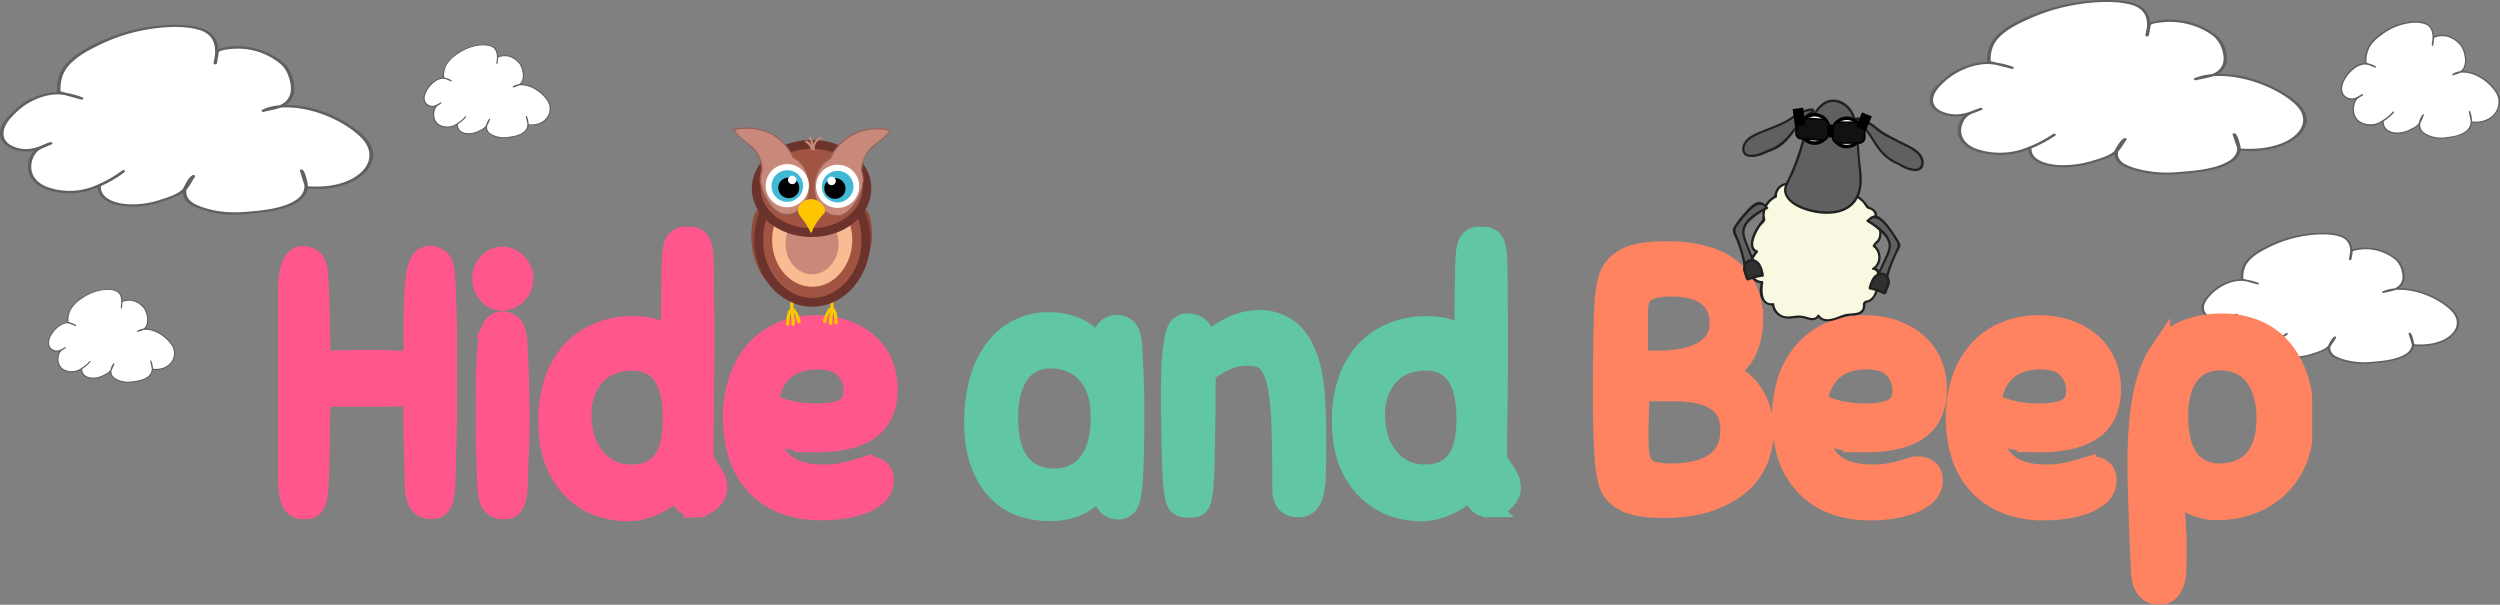 <svg xmlns="http://www.w3.org/2000/svg" viewBox="0 0 1410.92 341.31"><rect x="0" y="0" width="1410.92" height="341.31" fill="#808080" stroke="none"/><defs><style>.cls-1{fill:none}.cls-16,.cls-3,.cls-30{fill:#fff}.cls-4{fill:#606060}.cls-16,.cls-17,.cls-25,.cls-30,.cls-31{stroke-miterlimit:10}.cls-15{fill:#212121}.cls-16,.cls-17{stroke:#000}.cls-16{stroke-width:2px}.cls-18{fill:#303030}.cls-23{fill:#fec600}.cls-25{fill:#a25443;stroke:#6c332c;stroke-width:5px}.cls-27{fill:#c8897b}.cls-29{fill:#966158}.cls-30{stroke:#fff}.cls-31{fill:#41b9d6;stroke:#41b9d6}</style><clipPath id="clip-path" transform="translate(-.1)"><path class="cls-1" d="M0 14.01h210.75v107.14H0z"/></clipPath><clipPath id="clip-path-2" transform="translate(-.1)"><path class="cls-1" d="M1242.5 131.44H1388v73.96h-145.5z"/></clipPath><clipPath id="clip-path-3" transform="translate(-.1)"><path class="cls-1" d="M1089 .01h213v98.61h-213z"/></clipPath><clipPath id="clip-path-4" transform="translate(-.1)"><path class="cls-1" d="M1321 12.01h90v66.37h-90z"/></clipPath><clipPath id="clip-path-5" transform="translate(-.1)"><path class="cls-1" d="M239 25.01h72v53.1h-72z"/></clipPath><clipPath id="clip-path-6" transform="translate(-.1)"><path class="cls-1" d="M27 163.01h72v53.1H27z"/></clipPath><clipPath id="clip-path-7" transform="translate(-.1)"><path class="cls-1" d="M157 128.01h1148v213H157z"/></clipPath><clipPath id="clip-path-8" transform="translate(-.1)"><path class="cls-1" d="M414 72.01h101v112H414z"/></clipPath></defs><g id="Layer_2" data-name="Layer 2"><g id="Layer_1-2" data-name="Layer 1"><g clip-path="url(#clip-path)"><path class="cls-3" d="M56.2 105.29a6 6 0 0 0 .64 3.17c.26.9.26 1.26 2.18 3.11 3.9 3.66 11.12 4.34 17.58 4.38 7.55 0 22.83-4.65 27.56-8.85l5.12-7.68c-.9.45-1 1-1.28 1.36a19.76 19.76 0 0 0-1.28 1.8c-.51.73-.77 1.4-1.28 2.26-.32.59-1.09 1.27-1.09 2.08 0 2.08.07 4.25 1.47 6s3.58 2.8 6 3.71c14 5.33 23.34 4.06 39 2.16a47.27 47.27 0 0 0 15.41-4.6 14.55 14.55 0 0 0 5.25-4.47 8.07 8.07 0 0 0 1-7.28c-.45-1.35-1.6-5.51-2.24-6.14l2.94 9.35c9.08.86 17.65-.14 25.26-3.84s12.53-10.3 11.13-16.71c-1.16-5.2-6.08-9.58-11.39-13.24-11.28-7.67-26.88-13.63-42.29-11.46a21.9 21.9 0 0 0-7.29 2.07l9.91-2.47c9-4.42 7.54-13 4.09-20.37-1.79-3.93-10.68-10-20.08-12.15-8.24-1.89-17.71-.13-19.82 1.36l-1.08 6.73c1.27-6.42 1.85-14.14-5.57-18.07-3.26-1.72-7.41-2.35-11.51-2.66-18.16-1.36-36.31 3.29-50.89 10.84-2.94 1.56-5.12 2.32-7.65 4.09-9.4 6.64-13.23 11.52-12.78 22.13l12.88 3.66a49.23 49.23 0 0 0-10.74-2.66c-7.23-1.22-15.6 2.26-21.36 5.42-1.21.68-4.54 3.93-7 6.19-3.9 3.61-7 8.08-5.94 12.6S7.1 84 13.36 85a29.94 29.94 0 0 0 7-.91c3.64-.81 7.22-2.89 8.31-3.16l-6.39 2.71c-4.48 2.71-5.95 8.31-5.63 11.66a11.92 11.92 0 0 0 6.2 9.21c5.5 3.34 14.58 4.52 22.57 3.48s19.38-7.59 24.17-11.25" transform="translate(-.1)"/><path class="cls-4" d="M55.25 105.29c-.2 5 4.28 8.9 10.93 10.39a46.1 46.1 0 0 0 21.48-.76A70.39 70.39 0 0 0 98 111.44c2.37-1 5.44-2.31 7-4 2.11-2.31 3.45-5.2 5.12-7.68.44-.68-.71-1.4-1.54-.81-2.24 1.58-3.51 4.42-4.67 6.5s-.64 5.42.84 7.5c1.79 2.57 5.56 4 9.08 5.19a54.87 54.87 0 0 0 11.76 2.67c7.93.86 16-.18 23.79-1.13 8-1 17.33-3.25 21.93-8.31a9 9 0 0 0 2.24-8.72c-.58-2.12-1-4.74-2.43-6.64-.58-.68-2-.23-1.73.54 1 3.12 1.92 6.23 2.94 9.35a1 1 0 0 0 .9.5c9.33.81 18.79-.27 26.47-4.29 6.2-3.25 10.61-8.4 11.06-13.91.45-6.28-4.79-11.66-10.81-16a71.35 71.35 0 0 0-23-10.93c-8.77-2.35-20.59-3.3-28.78.63-.83.41-.32 1.49.77 1.22 4.09-1 9.14-1.62 12.34-3.79 6-4.11 5.63-10.44 3.9-15.72a16.94 16.94 0 0 0-4.28-7.5 37.8 37.8 0 0 0-9.3-6.11c-7.67-3.66-17.39-5.2-26.28-2.85-2.3.59-3.38 1-3.7 2.71-.32 1.94-.64 3.84-1 5.78-.13.77 1.72 1 1.85.18 1.09-5.55 2-12.33-3.32-17-6.08-5.24-18.42-5.11-27.18-4.52a100.85 100.85 0 0 0-30.24 7c-8.31 3.34-16.44 7.31-22.32 12.69S32 45.36 32.23 52c0 .31.32.54.7.63 4.35 1.17 8.63 2.35 13 3.57 1 .27 1.66-.86.77-1.22a41.82 41.82 0 0 0-14.13-3 34 34 0 0 0-13.11 2.94 29 29 0 0 0-9.08 5.46c-3 2.76-6.27 5.51-8.31 8.72-3.35 5.25-2.84 11.62 4.77 14.78a19.07 19.07 0 0 0 10.1 1.5 32.25 32.25 0 0 0 7-1.68c1.86-.67 3.52-1.67 5.38-2.25-.32-.41-.64-.77-1-1.18-2 .86-4.22 1.63-6.21 2.62A11.32 11.32 0 0 0 16.88 89c-2.37 5.83-.83 12.6 6.27 16.44s18.09 4.61 26.21 2.39a65.88 65.88 0 0 0 21-10.66c.83-.63-.51-1.58-1.34-.94a67.88 67.88 0 0 1-17.72 9.53 37.37 37.37 0 0 1-25-.41c-8-3.3-10-10-7.61-16a9.65 9.65 0 0 1 5.38-5.69c1.72-.72 3.45-1.45 5.18-2.21 1.08-.46.12-1.54-1-1.18-3.2 1-5.76 2.62-9.21 3.34a18 18 0 0 1-10.94-.76C-.45 79.46 1.34 72.1 5.82 67c3.77-4.25 8.06-8.18 14.18-10.8a32.28 32.28 0 0 1 12.1-2.94 38.89 38.89 0 0 1 13.68 2.85c.26-.41.51-.82.77-1.22-4.35-1.18-8.63-2.35-13-3.57.26.22.45.45.7.63-.19-5.37.71-10.61 4.86-15.22 4.61-5.11 11.26-8.58 18.23-11.93a99.77 99.77 0 0 1 26-8.17c8.89-1.49 20.2-2.31 28.9.18 10.55 3 9.85 12 8.51 18.65.63 0 1.27.14 1.85.18.25-1.76.57-3.47.83-5.24.06-.31 0-.9.19-1.17s.26-.09.26-.09c1.08-.9 4.22-1.17 5.82-1.4a37.85 37.85 0 0 1 29.35 8.9c2.68 2.66 3.83 5.82 4.66 9 .84 3.34 1 7-1.15 10.16-1.66 2.39-4 3.61-7.29 4.43-2.3.58-4.66 1.13-7 1.71.26.41.51.82.77 1.22 9.08-4.38 22.25-2.39 31.4.72s18.09 8.18 23.85 14.19c6.2 6.46 5.75 14.32-1.6 20.23s-18.69 7.7-29.47 6.77a8.07 8.07 0 0 1 .89.5c-1-3.12-1.92-6.24-2.94-9.35l-1.73.54c1.35 1.67 1.6 4.11 2.11 6 1.16 4-.64 7.9-5.11 10.57-7.48 4.43-17.78 5.42-27.11 6.19-8.38.72-16.37.22-24.11-2.31-5.56-1.8-9.72-4-10-8.67-.13-2.44 2-6.77 4.6-8.58l-1.53-.81c-1.54 2.3-3 4.65-4.61 7-2.3 3.16-8.44 5.11-12.85 6.51a49.68 49.68 0 0 1-19 2.57c-7.8-.59-15-3.75-14.77-9.8.1-.99-1.81-.99-1.81-.14z" transform="translate(-.1)"/></g><g clip-path="url(#clip-path-2)"><path class="cls-3" d="M1281.3 194.45a4.11 4.11 0 0 0 .44 2.18c.18.63.18.87 1.51 2.15 2.69 2.53 7.68 3 12.13 3 5.21 0 15.76-3.21 19-6.11l3.53-5.3c-.62.31-.66.65-.88.93a12.37 12.37 0 0 0-.88 1.25c-.36.5-.53 1-.89 1.56-.22.4-.75.87-.75 1.43a6.43 6.43 0 0 0 1 4.18 9.42 9.42 0 0 0 4.1 2.56c9.67 3.68 16.12 2.8 26.93 1.49a32.48 32.48 0 0 0 10.64-3.18 10 10 0 0 0 3.62-3.08 5.56 5.56 0 0 0 .71-5c-.31-.94-1.11-3.81-1.55-4.24l2 6.45c6.27.59 12.19-.09 17.44-2.65s8.65-7.11 7.68-11.54c-.79-3.58-4.19-6.61-7.86-9.13-7.77-5.33-18.54-9.45-29.18-7.95a15.16 15.16 0 0 0-5 1.43l6.84-1.68c6.23-3.06 5.21-9 2.83-14.06-1.24-2.72-7.37-6.93-13.86-8.39-5.7-1.31-12.23-.09-13.69.93l-.75 4.65c.89-4.43 1.28-9.76-3.84-12.47a20.81 20.81 0 0 0-7.94-1.84 67.16 67.16 0 0 0-35.14 7.48 41.45 41.45 0 0 0-5.3 2.81c-6.49 4.58-9.14 8-8.83 15.28l8.92 2.52a34.44 34.44 0 0 0-7.42-1.84c-5-.84-10.77 1.56-14.74 3.74a52.47 52.47 0 0 0-4.81 4.27c-2.7 2.5-4.82 5.59-4.11 8.7s4.15 4.74 8.48 5.43a21 21 0 0 0 4.85-.62 43.48 43.48 0 0 0 5.74-2.19l-4.41 1.87a8.94 8.94 0 0 0-3.89 8.05 8.25 8.25 0 0 0 4.28 6.36c3.8 2.31 10.07 3.12 15.59 2.4s13.37-5.24 16.68-7.76" transform="translate(-.1)"/><path class="cls-4" d="M1280.64 194.45c-.13 3.43 3 6.14 7.55 7.17a31.75 31.75 0 0 0 14.83-.53 47.26 47.26 0 0 0 7.15-2.4c1.64-.72 3.76-1.59 4.82-2.78a42.07 42.07 0 0 0 3.53-5.3c.31-.46-.49-1-1.06-.56-1.55 1.09-2.43 3.06-3.22 4.49a5.22 5.22 0 0 0 .57 5.18c1.24 1.78 3.84 2.77 6.27 3.58a37.65 37.65 0 0 0 8.12 1.84c5.47.6 11-.12 16.42-.78s12-2.24 15.14-5.73a6.22 6.22 0 0 0 1.55-6c-.4-1.47-.66-3.27-1.68-4.58-.4-.47-1.37-.16-1.19.37.66 2.15 1.32 4.3 2 6.45a.71.71 0 0 0 .62.35c6.44.56 13-.19 18.27-3 4.29-2.25 7.33-5.8 7.64-9.61.31-4.33-3.31-8-7.46-11a49.32 49.32 0 0 0-15.89-7.55c-6.05-1.62-14.22-2.27-19.87.44-.57.28-.22 1 .53.84 2.83-.69 6.32-1.12 8.52-2.62 4.11-2.84 3.89-7.2 2.7-10.85a11.61 11.61 0 0 0-3-5.17 26.31 26.31 0 0 0-6.4-4.25 27.19 27.19 0 0 0-18.15-2c-1.59.41-2.34.72-2.56 1.87l-.66 4c-.09.53 1.19.66 1.28.13.75-3.84 1.41-8.51-2.29-11.76-4.2-3.61-12.72-3.52-18.77-3.12a69.88 69.88 0 0 0-20.88 4.81c-5.73 2.3-11.34 5-15.4 8.76a15 15 0 0 0-5 12.47c0 .22.22.37.48.44 3 .81 6 1.62 9 2.46.7.19 1.14-.59.53-.84a28.65 28.65 0 0 0-9.76-2.09 23.58 23.58 0 0 0-9 2 20.16 20.16 0 0 0-6.27 3.78c-2.07 1.9-4.32 3.8-5.74 6-2.29 3.65-1.94 8.05 3.31 10.23a13.22 13.22 0 0 0 7 1 22.51 22.51 0 0 0 4.81-1.15c1.28-.47 2.43-1.16 3.71-1.56l-.66-.81c-1.42.59-2.92 1.12-4.29 1.8a7.89 7.89 0 0 0-3.62 4.21c-1.63 4-.57 8.7 4.33 11.35s12.49 3.18 18.1 1.66a45.76 45.76 0 0 0 14.52-7.36c.58-.44-.35-1.09-.92-.66a46.72 46.72 0 0 1-12.23 6.58 25.82 25.82 0 0 1-17.26-.28c-5.52-2.28-6.93-6.92-5.26-11a6.7 6.7 0 0 1 3.71-3.93c1.19-.49 2.39-1 3.58-1.52.75-.31.09-1.06-.66-.81-2.21.71-4 1.8-6.36 2.3a12.44 12.44 0 0 1-7.55-.53c-6-2.33-4.72-7.42-1.63-10.94a27.13 27.13 0 0 1 9.8-7.45 22.19 22.19 0 0 1 8.34-2 27 27 0 0 1 9.45 2l.53-.85c-3-.81-6-1.62-9-2.46a6.39 6.39 0 0 0 .48.44c-.13-3.71.49-7.33 3.36-10.51 3.18-3.52 7.77-5.92 12.58-8.23a68.91 68.91 0 0 1 18-5.64c6.14-1 14-1.59 20 .12 7.28 2.09 6.8 8.29 5.87 12.88.44 0 .88.09 1.28.12.18-1.21.4-2.4.57-3.61 0-.22 0-.63.14-.82s.17-.06.17-.06c.75-.62 2.92-.81 4-1a26.15 26.15 0 0 1 20.26 6.14 12.73 12.73 0 0 1 3.22 6.2c.58 2.31.71 4.87-.79 7a7.84 7.84 0 0 1-5 3.05c-1.59.41-3.23.78-4.81 1.19.17.28.35.56.53.84 6.26-3 15.36-1.65 21.67.5s12.49 5.64 16.47 9.79c4.28 4.46 4 9.88-1.11 14s-13 5.3-20.39 4.67c.22.13.44.22.62.35-.67-2.15-1.33-4.31-2-6.46l-1.2.38c.93 1.15 1.11 2.83 1.46 4.11.79 2.78-.44 5.46-3.53 7.3-5.17 3.05-12.27 3.74-18.72 4.27a41.24 41.24 0 0 1-16.64-1.59c-3.84-1.25-6.71-2.74-6.89-6a8.49 8.49 0 0 1 3.18-5.92l-1.06-.56c-1.06 1.59-2.07 3.21-3.18 4.8-1.59 2.18-5.82 3.52-8.87 4.49a34.42 34.42 0 0 1-13.16 1.78c-5.38-.41-10.33-2.59-10.19-6.77.02-.57-1.34-.57-1.34.02z" transform="translate(-.1)"/></g><g clip-path="url(#clip-path-3)"><path class="cls-3" d="M1145.8 84a5.08 5.08 0 0 0 .65 2.91c.26.84.26 1.17 2.2 2.87 3.94 3.37 11.24 4 17.77 4 7.62 0 23.07-4.28 27.85-8.14l5.17-7.07c-.9.42-1 .87-1.29 1.25a17.39 17.39 0 0 0-1.29 1.66c-.52.66-.78 1.29-1.3 2.08-.32.54-1.09 1.16-1.09 1.91 0 1.91.06 3.91 1.48 5.57s3.62 2.58 6 3.41c14.15 4.91 23.59 3.74 39.42 2a51.64 51.64 0 0 0 15.63-4.2 14.33 14.33 0 0 0 5.3-4.11 6.84 6.84 0 0 0 1-6.69c-.45-1.25-1.62-5.08-2.26-5.66l3 8.61c9.18.79 17.84-.13 25.53-3.54s12.66-9.47 11.24-15.38c-1.16-4.78-6.14-8.81-11.5-12.18-11.37-7.11-27.14-12.59-42.72-10.6a23.69 23.69 0 0 0-7.36 1.91l10-2.24c9.11-4.07 7.63-11.93 4.14-18.75-1.81-3.62-10.79-9.23-20.29-11.18-8.34-1.75-17.9-.13-20 1.24l-1.1 6.2c1.3-5.9 1.88-13-5.62-16.63-3.36-1.58-7.56-2.16-11.7-2.45a106.39 106.39 0 0 0-51.44 10c-3 1.42-5.17 2.08-7.76 3.75-9.5 6.11-13.37 10.6-12.92 20.37l13 3.36a53.78 53.78 0 0 0-10.85-2.45c-7.31-1.12-15.77 2.08-21.59 5-1.23.62-4.59 3.62-7 5.69-3.94 3.33-7 7.45-6 11.6s6.07 6.32 12.41 7.24a33.16 33.16 0 0 0 7.1-.83c3.69-.75 7.31-2.67 8.41-2.91l-6.47 2.49a11.51 11.51 0 0 0-5.68 10.72c.32 3.08 2.13 6.24 6.27 8.49 5.55 3.07 14.73 4.15 22.81 3.2s19.58-7 24.43-10.35" transform="translate(-.1)"/><path class="cls-4" d="M1144.84 84c-.2 4.58 4.33 8.19 11.05 9.57a51 51 0 0 0 21.71-.71 75 75 0 0 0 10.47-3.2c2.39-1 5.49-2.12 7-3.7 2.14-2.12 3.49-4.78 5.17-7.07.46-.62-.71-1.29-1.55-.75-2.26 1.46-3.55 4.08-4.72 6s-.64 5 .84 6.9c1.81 2.37 5.63 3.7 9.18 4.78a60.69 60.69 0 0 0 11.89 2.45c8 .79 16.16-.16 24-1 8.08-.87 17.51-3 22.17-7.65a7.77 7.77 0 0 0 2.26-8c-.58-1.95-1-4.36-2.46-6.11-.58-.62-2-.21-1.74.5 1 2.87 1.94 5.74 3 8.6a1.05 1.05 0 0 0 .91.46c9.43.75 19-.25 26.75-4 6.27-3 10.73-7.73 11.18-12.8.45-5.78-4.85-10.73-10.92-14.68a75.47 75.47 0 0 0-23.27-10.06c-8.85-2.16-20.8-3-29.08.59-.84.37-.32 1.37.78 1.12 4.14-.92 9.24-1.5 12.47-3.49 6-3.79 5.69-9.61 3.94-14.47a15.06 15.06 0 0 0-4.33-6.9 38.65 38.65 0 0 0-9.37-5.66 43.25 43.25 0 0 0-26.56-2.61c-2.32.54-3.42 1-3.74 2.49-.33 1.79-.65 3.53-1 5.32-.13.71 1.74.87 1.87.17 1.1-5.12 2.07-11.35-3.36-15.68-6.06-4.82-18.53-4.69-27.38-4.15a110.45 110.45 0 0 0-30.56 6.4c-8.4 3.08-16.61 6.73-22.56 11.68a19.15 19.15 0 0 0-7.3 16.63c0 .29.32.5.71.58 4.4 1.08 8.73 2.16 13.12 3.29 1 .25 1.68-.79.78-1.13a45.93 45.93 0 0 0-14.29-2.78 37.16 37.16 0 0 0-13.24 2.7 30 30 0 0 0-9.18 5c-3 2.54-6.33 5.07-8.4 8-3.36 4.87-2.84 10.73 4.85 13.64a20.93 20.93 0 0 0 10.21 1.37 35.42 35.42 0 0 0 7-1.54c1.87-.62 3.55-1.54 5.43-2.08-.32-.37-.65-.7-1-1.08-2.07.79-4.27 1.5-6.27 2.41a10.77 10.77 0 0 0-5.3 5.62c-2.39 5.36-.84 11.6 6.33 15.13s18.29 4.24 26.5 2.2a69.46 69.46 0 0 0 21.26-9.81c.84-.58-.52-1.45-1.36-.87a70.71 70.71 0 0 1-17.9 8.77 41.35 41.35 0 0 1-25.26-.37c-8.08-3-10.15-9.23-7.69-14.72a9.24 9.24 0 0 1 5.42-5.24c1.75-.66 3.49-1.33 5.24-2 1.1-.41.13-1.41-1-1.08-3.23 1-5.82 2.41-9.31 3.08a19.89 19.89 0 0 1-11-.71c-8.72-3.11-6.91-9.89-2.39-14.59a39.45 39.45 0 0 1 14.35-9.93 35.22 35.22 0 0 1 12.21-2.71 43 43 0 0 1 13.83 2.62l.78-1.12c-4.4-1.08-8.73-2.16-13.12-3.28.26.2.45.41.71.58-.19-4.95.71-9.77 4.91-14 4.65-4.7 11.37-7.9 18.42-11a108.2 108.2 0 0 1 26.3-7.52c9-1.37 20.42-2.12 29.21.17 10.66 2.78 10 11.05 8.6 17.16.64.05 1.29.13 1.87.17.26-1.62.58-3.2.84-4.82.06-.29 0-.83.19-1.08s.26-.09.26-.09c1.1-.83 4.27-1.08 5.88-1.28 11.44-1.33 22.69 2.45 29.66 8.19a16.56 16.56 0 0 1 4.72 8.27c.84 3.07 1 6.48-1.16 9.35-1.68 2.21-4 3.33-7.37 4.08-2.32.54-4.72 1-7 1.58l.77 1.12c9.18-4 22.49-2.21 31.73.66s18.29 7.53 24.11 13.06c6.27 5.94 5.81 13.17-1.62 18.62s-19 7.07-29.85 6.24c.32.16.64.29.9.45-1-2.86-1.94-5.73-3-8.6l-1.75.5c1.36 1.54 1.62 3.78 2.14 5.48 1.16 3.7-.65 7.28-5.17 9.73-7.56 4.08-18 5-27.4 5.7a66.28 66.28 0 0 1-24.34-2.06c-5.62-1.67-9.82-3.66-10.08-8-.13-2.25 2.07-6.24 4.65-7.9l-1.55-.75c-1.55 2.12-3 4.28-4.65 6.4-2.33 2.91-8.53 4.7-13 6a55.17 55.17 0 0 1-19.26 2.37c-7.88-.54-15.12-3.45-14.92-9 .13-.89-1.8-.89-1.8-.12z" transform="translate(-.1)"/></g><g clip-path="url(#clip-path-4)"><path class="cls-3" d="M1345 68.56a5.22 5.22 0 0 0 .27 2 3.73 3.73 0 0 0 .93 1.93c1.67 2.26 4.75 2.68 7.51 2.71 3.22 0 9.75-2.88 11.77-5.48l2.19-4.76c-.39.28-.41.59-.55.84-.25.45-.38.75-.55 1.12s-.32.87-.54 1.4a3.48 3.48 0 0 0-.47 1.28 7.89 7.89 0 0 0 .63 3.75 6 6 0 0 0 2.54 2.3c6 3.3 10 2.52 16.66 1.34a16 16 0 0 0 6.61-2.89 7.65 7.65 0 0 0 2.24-2.77 6.93 6.93 0 0 0 .43-4.51 27.25 27.25 0 0 0-1-3.8l1.25 5.79a14.63 14.63 0 0 0 10.79-2.38 11.12 11.12 0 0 0 4.75-10.35c-.49-3.22-2.59-5.93-4.86-8.2-4.81-4.79-11.47-8.48-18-7.14a7.39 7.39 0 0 0-3.11 1.29l4.23-1.51c3.85-2.74 3.22-8 1.75-12.62-.77-2.43-4.56-6.21-8.58-7.53-3.52-1.17-7.56-.08-8.46.84l-.46 4.17c.54-4 .79-8.76-2.38-11.19a9.82 9.82 0 0 0-4.91-1.65c-7.76-.84-15.51 2-21.74 6.71a25.46 25.46 0 0 0-3.28 2.52c-4 4.12-5.65 7.14-5.46 13.71l5.52 2.27a15.77 15.77 0 0 0-4.59-1.65c-3.09-.76-6.66 1.4-9.12 3.36a39.88 39.88 0 0 0-3 3.83c-1.66 2.24-3 5-2.54 7.81s2.57 4.25 5.25 4.87a9 9 0 0 0 3-.56 22.45 22.45 0 0 0 3.55-2l-2.73 1.68c-1.91 1.68-2.54 5.14-2.4 7.22a8 8 0 0 0 2.65 5.7c2.34 2.07 6.22 2.8 9.63 2.16s8.28-4.7 10.33-7" transform="translate(-.1)"/><path class="cls-4" d="M1344.59 68.56a6.48 6.48 0 0 0 4.67 6.43 13.79 13.79 0 0 0 9.18-.47 23.79 23.79 0 0 0 4.42-2.16 9.17 9.17 0 0 0 3-2.49 41.7 41.7 0 0 0 2.18-4.75c.19-.42-.3-.87-.65-.51a12.18 12.18 0 0 0-2 4 6.51 6.51 0 0 0 .36 4.65 7.59 7.59 0 0 0 3.87 3.21 17.58 17.58 0 0 0 5 1.65c3.38.54 6.83-.11 10.16-.69s7.4-2 9.36-5.15a7.49 7.49 0 0 0 1-5.4 15 15 0 0 0-1-4.12.41.41 0 0 0-.74.34c.41 1.93.82 3.86 1.26 5.79a.44.44 0 0 0 .38.31 15.22 15.22 0 0 0 11.31-2.66A11.89 11.89 0 0 0 1411 58c.19-3.89-2-7.22-4.61-9.87a27.89 27.89 0 0 0-9.83-6.78c-3.75-1.45-8.8-2-12.29.4-.36.25-.14.92.33.75 1.74-.61 3.9-1 5.27-2.35 2.54-2.55 2.4-6.46 1.66-9.74a12.17 12.17 0 0 0-1.83-4.64 17.47 17.47 0 0 0-4-3.81 12.18 12.18 0 0 0-11.22-1.76c-1 .36-1.45.64-1.58 1.68-.14 1.2-.28 2.38-.41 3.58-.06.48.73.59.79.11.46-3.44.87-7.64-1.42-10.55-2.6-3.24-7.87-3.16-11.61-2.79a32.36 32.36 0 0 0-12.91 4.3 31.62 31.62 0 0 0-9.53 7.87c-2.49 3.33-3.2 7.08-3.09 11.19a.41.41 0 0 0 .3.39c1.86.73 3.69 1.46 5.55 2.21.43.17.71-.53.32-.75a13.24 13.24 0 0 0-6-1.88 10.89 10.89 0 0 0-5.6 1.82 12.61 12.61 0 0 0-3.88 3.39 28.3 28.3 0 0 0-3.55 5.4c-1.42 3.27-1.2 7.22 2.05 9.17a5.87 5.87 0 0 0 4.32.93 10.41 10.41 0 0 0 3-1c.79-.42 1.5-1 2.3-1.4-.14-.25-.28-.47-.41-.72-.88.53-1.81 1-2.65 1.62a6.89 6.89 0 0 0-2.24 3.78c-1 3.61-.36 7.8 2.68 10.18a12 12 0 0 0 11.19 1.48 26.42 26.42 0 0 0 9-6.6c.36-.39-.21-1-.57-.59a28.07 28.07 0 0 1-7.56 5.91 11.38 11.38 0 0 1-10.68-.25c-3.41-2-4.29-6.22-3.25-9.91a5.68 5.68 0 0 1 2.29-3.53c.74-.44 1.48-.89 2.22-1.37a.41.41 0 0 0-.41-.72c-1.37.64-2.46 1.62-3.94 2.07a5.46 5.46 0 0 1-4.66-.48c-3.69-2.1-2.93-6.66-1-9.82a19.3 19.3 0 0 1 6.06-6.69 10.46 10.46 0 0 1 5.16-1.82 12.37 12.37 0 0 1 5.84 1.77l.33-.76c-1.86-.73-3.69-1.45-5.54-2.21a4.41 4.41 0 0 0 .3.39 16.56 16.56 0 0 1 2.07-9.43c2-3.16 4.81-5.31 7.78-7.38a34 34 0 0 1 11.12-5.07c3.79-.92 8.63-1.43 12.34.11 4.5 1.88 4.2 7.45 3.63 11.56l.79.11c.11-1.09.25-2.15.36-3.24a3.4 3.4 0 0 1 .08-.73c.08-.17.11-.06.11-.06.46-.56 1.8-.73 2.48-.87 4.84-.89 9.59 1.66 12.54 5.52a13.92 13.92 0 0 1 2 5.56 10.5 10.5 0 0 1-.49 6.3 5 5 0 0 1-3.11 2.74c-1 .37-2 .7-3 1.07l.33.75c3.87-2.71 9.5-1.48 13.4.45a26.88 26.88 0 0 1 10.19 8.78 10.15 10.15 0 0 1-.68 12.54c-3.17 3.69-8 4.76-12.62 4.2a3 3 0 0 1 .38.31 541.8 541.8 0 0 0-1.25-5.8l-.74.34a13.2 13.2 0 0 1 .9 3.69 6.72 6.72 0 0 1-2.18 6.55c-3.2 2.74-7.59 3.36-11.58 3.83a18.1 18.1 0 0 1-10.29-1.42c-2.38-1.12-4.16-2.47-4.26-5.38a9 9 0 0 1 2-5.31l-.65-.51c-.66 1.43-1.29 2.89-2 4.31-1 2-3.6 3.16-5.49 4a15.23 15.23 0 0 1-8.14 1.6c-3.33-.37-6.38-2.33-6.3-6.07a.39.39 0 1 0-.82-.09z" transform="translate(-.1)"/></g><g clip-path="url(#clip-path-5)"><path class="cls-3" d="M258.2 70.25a4 4 0 0 0 .22 1.56 3 3 0 0 0 .74 1.55c1.33 1.81 3.8 2.15 6 2.17 2.58 0 7.8-2.31 9.41-4.39l1.75-3.8c-.3.22-.32.47-.43.67-.2.36-.31.6-.44.89s-.26.7-.44 1.12a2.86 2.86 0 0 0-.37 1 6.3 6.3 0 0 0 .5 3 4.88 4.88 0 0 0 2 1.84c4.79 2.64 8 2 13.33 1.07a12.64 12.64 0 0 0 5.26-2.28 6 6 0 0 0 1.8-2.22 5.57 5.57 0 0 0 .35-3.6 22.25 22.25 0 0 0-.77-3l1 4.63a11.72 11.72 0 0 0 8.63-1.9 8.89 8.89 0 0 0 3.8-8.29c-.39-2.57-2.07-4.74-3.88-6.55-3.85-3.83-9.18-6.79-14.44-5.71a5.84 5.84 0 0 0-2.49 1l3.38-1.21c3.08-2.2 2.58-6.43 1.4-10.1-.61-1.94-3.65-5-6.86-6-2.82-.94-6.05-.07-6.77.67l-.37 3.34c.43-3.18.63-7-1.9-9a7.88 7.88 0 0 0-3.93-1.32c-6.21-.67-12.41 1.64-17.39 5.38a18.55 18.55 0 0 0-2.62 2c-3.22 3.29-4.53 5.71-4.37 11l4.41 1.81a12.7 12.7 0 0 0-3.67-1.32c-2.47-.6-5.33 1.12-7.3 2.69A31.72 31.72 0 0 0 241.4 50c-1.33 1.79-2.38 4-2 6.25s2.06 3.4 4.2 3.89a7.19 7.19 0 0 0 2.4-.44 19.14 19.14 0 0 0 2.84-1.57l-2.19 1.34c-1.52 1.35-2 4.12-1.92 5.78a6.45 6.45 0 0 0 2.12 4.56 9.46 9.46 0 0 0 7.71 1.73c2.73-.52 6.62-3.76 8.26-5.58" transform="translate(-.1)"/><path class="cls-4" d="M257.87 70.25a5.21 5.21 0 0 0 3.74 5.15A11.08 11.08 0 0 0 269 75a19.32 19.32 0 0 0 3.54-1.73 7.26 7.26 0 0 0 2.38-2 32.94 32.94 0 0 0 1.75-3.81.34.34 0 0 0-.53-.4 9.8 9.8 0 0 0-1.59 3.22 5.2 5.2 0 0 0 .28 3.72 6.08 6.08 0 0 0 3.1 2.57 14.39 14.39 0 0 0 4 1.33 25 25 0 0 0 8.13-.56c2.73-.47 5.92-1.62 7.49-4.12a6 6 0 0 0 .77-4.32 12 12 0 0 0-.83-3.29.32.32 0 0 0-.59.26c.33 1.55.65 3.09 1 4.64a.35.35 0 0 0 .31.24 12.11 12.11 0 0 0 9-2.12 9.53 9.53 0 0 0 3.78-6.9c.15-3.11-1.64-5.77-3.69-7.9a22.49 22.49 0 0 0-7.86-5.42c-3-1.16-7-1.63-9.84.32-.28.2-.1.74.27.6 1.39-.49 3.12-.8 4.21-1.88 2-2 1.93-5.17 1.33-7.79A9.65 9.65 0 0 0 294 36a13.51 13.51 0 0 0-3.17-3 9.73 9.73 0 0 0-9-1.41c-.79.29-1.16.52-1.27 1.35l-.33 2.86c0 .38.59.47.64.09.37-2.75.69-6.11-1.14-8.44-2.08-2.6-6.29-2.53-9.29-2.24a26 26 0 0 0-10.33 3.45 25.28 25.28 0 0 0-7.62 6.29 13.63 13.63 0 0 0-2.49 8.88.35.35 0 0 0 .24.32c1.49.58 2.95 1.16 4.43 1.77.35.13.57-.43.27-.61a10.68 10.68 0 0 0-4.83-1.5 8.73 8.73 0 0 0-4.48 1.46 10 10 0 0 0-3.1 2.7 22.61 22.61 0 0 0-2.84 4.33c-1.14 2.61-1 5.77 1.64 7.34a4.74 4.74 0 0 0 3.45.74 8.53 8.53 0 0 0 2.38-.83c.63-.34 1.2-.83 1.84-1.12l-.33-.58c-.7.42-1.44.8-2.12 1.29a5.54 5.54 0 0 0-1.79 3c-.81 2.88-.29 6.24 2.14 8.14a9.6 9.6 0 0 0 9 1.19 21.28 21.28 0 0 0 7.19-5.28c.28-.32-.17-.79-.46-.47a22.13 22.13 0 0 1-6 4.72 9.1 9.1 0 0 1-8.54-.2c-2.73-1.63-3.43-5-2.6-7.92a4.5 4.5 0 0 1 1.84-2.82l1.77-1.1a.33.33 0 0 0-.33-.58 24.17 24.17 0 0 1-3.15 1.65 4.34 4.34 0 0 1-3.73-.38c-3-1.68-2.34-5.33-.81-7.85a15.32 15.32 0 0 1 4.85-5.35 8.24 8.24 0 0 1 4.07-1.43 9.94 9.94 0 0 1 4.67 1.41c.09-.2.18-.4.26-.6l-4.43-1.77c.09.11.15.22.24.31a13.22 13.22 0 0 1 1.66-7.54 20.66 20.66 0 0 1 6.23-5.91 27 27 0 0 1 8.89-4.05c3-.74 6.9-1.15 9.87.09 3.6 1.5 3.36 6 2.91 9.24.21 0 .43.07.63.09.09-.87.2-1.72.28-2.6a2.25 2.25 0 0 1 .07-.58c.06-.13.08 0 .08 0 .38-.45 1.45-.58 2-.7 3.87-.71 7.67 1.32 10 4.41a11.17 11.17 0 0 1 1.6 4.46 8.47 8.47 0 0 1-.4 5 4 4 0 0 1-2.49 2.2l-2.38.85c.09.2.18.4.26.6 3.1-2.17 7.6-1.18 10.73.36a21.57 21.57 0 0 1 8.15 7 8.14 8.14 0 0 1-.55 10c-2.53 3-6.42 3.8-10.09 3.36a2.62 2.62 0 0 1 .3.24c-.32-1.54-.65-3.09-1-4.63l-.59.27a10.53 10.53 0 0 1 .72 3 5.38 5.38 0 0 1-1.75 5.24c-2.55 2.19-6.07 2.69-9.26 3.07a14.52 14.52 0 0 1-8.24-1.15c-1.9-.89-3.32-2-3.4-4.29a7.26 7.26 0 0 1 1.57-4.26l-.52-.4c-.53 1.14-1 2.31-1.58 3.45-.78 1.56-2.88 2.53-4.39 3.22a12.24 12.24 0 0 1-6.51 1.28c-2.66-.29-5.11-1.86-5-4.86a.31.31 0 1 0-.67-.02z" transform="translate(-.1)"/></g><g clip-path="url(#clip-path-6)"><path class="cls-3" d="M46.2 208.25a4 4 0 0 0 .22 1.56 3 3 0 0 0 .74 1.55c1.34 1.81 3.8 2.15 6 2.17 2.58 0 7.8-2.31 9.41-4.39l1.75-3.8a1.35 1.35 0 0 0-.43.67c-.2.36-.31.6-.44.89s-.26.7-.44 1.12a2.86 2.86 0 0 0-.37 1 6.3 6.3 0 0 0 .5 3 4.88 4.88 0 0 0 2 1.84c4.79 2.64 8 2 13.33 1.07a12.69 12.69 0 0 0 5.26-2.28 6 6 0 0 0 1.8-2.22 5.57 5.57 0 0 0 .35-3.6 22.82 22.82 0 0 0-.77-3.05l1 4.64a11.7 11.7 0 0 0 8.62-1.9 8.89 8.89 0 0 0 3.8-8.29c-.39-2.57-2.07-4.74-3.88-6.56-3.85-3.82-9.18-6.78-14.44-5.7a5.84 5.84 0 0 0-2.49 1l3.38-1.21c3.08-2.2 2.58-6.43 1.4-10.1-.61-1.95-3.65-5-6.86-6-2.82-.94-6-.07-6.77.67l-.37 3.34c.44-3.18.63-7-1.9-9a7.88 7.88 0 0 0-3.93-1.32c-6.21-.67-12.41 1.64-17.39 5.38a18.55 18.55 0 0 0-2.62 2c-3.21 3.29-4.53 5.71-4.37 11l4.41 1.81a12.7 12.7 0 0 0-3.67-1.32c-2.47-.6-5.33 1.12-7.3 2.69A31.72 31.72 0 0 0 29.4 188c-1.33 1.79-2.38 4-2 6.25s2.05 3.4 4.2 3.89a7.19 7.19 0 0 0 2.4-.44 19.14 19.14 0 0 0 2.84-1.57l-2.19 1.34c-1.53 1.35-2 4.12-1.92 5.78a6.45 6.45 0 0 0 2.12 4.56 9.46 9.46 0 0 0 7.71 1.73c2.73-.52 6.62-3.76 8.26-5.58" transform="translate(-.1)"/><path class="cls-4" d="M45.87 208.25a5.21 5.21 0 0 0 3.74 5.15A11.08 11.08 0 0 0 57 213a19.32 19.32 0 0 0 3.54-1.73 7.26 7.26 0 0 0 2.38-2 33.73 33.73 0 0 0 1.75-3.81.34.34 0 0 0-.53-.4 9.8 9.8 0 0 0-1.59 3.22 5.2 5.2 0 0 0 .28 3.72 6.08 6.08 0 0 0 3.1 2.57 14.39 14.39 0 0 0 4 1.33 25 25 0 0 0 8.13-.56c2.73-.47 5.92-1.62 7.49-4.12a6 6 0 0 0 .77-4.32 12 12 0 0 0-.83-3.29.32.32 0 0 0-.59.26c.32 1.55.65 3.09 1 4.64a.37.37 0 0 0 .31.24 12.11 12.11 0 0 0 9-2.12 9.53 9.53 0 0 0 3.78-6.9c.15-3.11-1.64-5.77-3.69-7.9a22.43 22.43 0 0 0-7.87-5.42c-3-1.16-7-1.63-9.83.32-.28.2-.1.74.27.6 1.39-.49 3.12-.8 4.21-1.88 2-2 1.92-5.17 1.34-7.79A9.83 9.83 0 0 0 82 174a13.51 13.51 0 0 0-3.17-3 9.73 9.73 0 0 0-9-1.41c-.79.29-1.16.52-1.27 1.34s-.22 1.91-.33 2.87c0 .38.59.47.63.09.38-2.75.7-6.11-1.13-8.44-2.08-2.6-6.29-2.53-9.29-2.24a26 26 0 0 0-10.33 3.45 25.28 25.28 0 0 0-7.62 6.29 13.63 13.63 0 0 0-2.47 9 .35.35 0 0 0 .24.32c1.49.58 3 1.16 4.43 1.77.35.13.57-.43.27-.61a10.56 10.56 0 0 0-4.83-1.5 8.73 8.73 0 0 0-4.48 1.46 10 10 0 0 0-3.1 2.7 22.85 22.85 0 0 0-2.84 4.32c-1.14 2.62-1 5.78 1.64 7.35a4.74 4.74 0 0 0 3.45.74 8.53 8.53 0 0 0 2.38-.83c.63-.34 1.2-.83 1.84-1.12l-.33-.58c-.7.42-1.44.8-2.12 1.29a5.54 5.54 0 0 0-1.79 3c-.81 2.88-.29 6.24 2.14 8.14a9.6 9.6 0 0 0 9 1.19 21.28 21.28 0 0 0 7.19-5.28c.29-.32-.17-.79-.46-.47a22.13 22.13 0 0 1-6.05 4.72 9.1 9.1 0 0 1-8.54-.2c-2.73-1.63-3.43-5-2.6-7.92a4.55 4.55 0 0 1 1.84-2.83c.59-.35 1.18-.71 1.77-1.09a.33.33 0 0 0-.33-.58 24.17 24.17 0 0 1-3.15 1.65 4.34 4.34 0 0 1-3.73-.38c-2.95-1.68-2.34-5.33-.81-7.86a15.37 15.37 0 0 1 4.85-5.34 8.24 8.24 0 0 1 4.1-1.55 9.94 9.94 0 0 1 4.67 1.41c.09-.2.18-.4.26-.6l-4.43-1.77c.09.11.15.22.24.31a13.22 13.22 0 0 1 1.66-7.54 20.66 20.66 0 0 1 6.23-5.91 27 27 0 0 1 8.89-4.05c3-.74 6.9-1.15 9.87.09 3.6 1.5 3.36 5.95 2.9 9.24.22 0 .44.07.64.09.09-.87.2-1.72.28-2.6a2.25 2.25 0 0 1 .07-.58c.06-.13.09 0 .09 0 .37-.45 1.44-.59 2-.7 3.87-.71 7.67 1.32 10 4.41a11 11 0 0 1 1.59 4.46 8.39 8.39 0 0 1-.39 5 4 4 0 0 1-2.49 2.2l-2.38.85.26.6c3.1-2.17 7.6-1.18 10.73.36a21.57 21.57 0 0 1 8.15 7 8.14 8.14 0 0 1-.55 10c-2.53 2.95-6.42 3.8-10.09 3.36a1.86 1.86 0 0 1 .3.24c-.32-1.54-.65-3.09-1-4.63l-.59.27a10.45 10.45 0 0 1 .72 2.95 5.38 5.38 0 0 1-1.75 5.24c-2.55 2.19-6.07 2.69-9.26 3.07a14.52 14.52 0 0 1-8.24-1.15c-1.9-.89-3.32-2-3.4-4.29a7.26 7.26 0 0 1 1.57-4.26l-.52-.4c-.53 1.14-1 2.31-1.58 3.45-.78 1.56-2.88 2.53-4.39 3.22a12.26 12.26 0 0 1-6.51 1.28c-2.66-.29-5.11-1.86-5-4.86a.31.31 0 1 0-.68.03z" transform="translate(-.1)"/></g><g clip-path="url(#clip-path-7)" stroke-width="12" stroke-miterlimit="10"><path d="M234.5 273.84c-.26-7.22-.43-14.92-.61-22.9s-.25-17.19-.25-27.74l-12.45.29c-4.41.09-8.9.09-13.56.09h-15c-4.49 0-8.56-.09-12.1-.19-.09 8.46-.26 16.63-.35 24.51s-.34 16.44-.69 25.75a34.8 34.8 0 0 1-.86 7.41 10.89 10.89 0 0 1-1.73 4 4.09 4.09 0 0 1-2.5 1.71 16.22 16.22 0 0 1-3.2.28 7.07 7.07 0 0 1-5.53-2.56c-1.47-1.71-2.33-5.23-2.6-10.83-.25-4.85-.43-9.88-.43-15.11s-.17-10.92-.26-16.91-.26-12.44-.26-19.57v-23.66c0-9.5.09-17.68.18-24.52a133.8 133.8 0 0 1 1-16.62c.51-4.28 1.38-7.41 2.67-9.41a5.76 5.76 0 0 1 5.1-3 8.18 8.18 0 0 1 5.53 2.14c1.56 1.52 2.51 4.94 2.77 10.26.26 4.56.43 8.74.52 12.35s.25 7.31.34 10.92.17 7.23.17 11v12.54q13.74-.57 27-.57c4.24 0 8.56.09 13 .19s8.72.38 13.31.57v-5.89c0-9.5.08-17.68.17-24.52a133.8 133.8 0 0 1 1-16.62 25.33 25.33 0 0 1 2.67-9.5 5.74 5.74 0 0 1 5.1-3 8.22 8.22 0 0 1 5.53 2.18c1.56 1.52 2.51 4.94 2.77 10.26.26 4.85.43 9.12.52 12.92s.25 7.51.34 11.21.17 7.51.17 11.5v30.69c0 5.51-.08 10.92-.17 16.34s-.26 10.83-.34 16.34-.35 11.3-.52 17.29a34.68 34.68 0 0 1-.87 7.41 10.9 10.9 0 0 1-1.72 4 4.13 4.13 0 0 1-2.51 1.71 16.22 16.22 0 0 1-3.2.28 7.07 7.07 0 0 1-5.53-2.56c-1.5-1.44-2.36-4.95-2.62-10.46zm49.17-128.64a10.79 10.79 0 0 1 7.78 3.61 11.73 11.73 0 0 1 3.54 8.65 11.3 11.3 0 0 1-3.63 8.36 11.45 11.45 0 0 1-8.21 3.51 9.89 9.89 0 0 1-7.26-3.51 12.14 12.14 0 0 1-3.37-8.74 11.7 11.7 0 0 1 3.37-8.36 10.36 10.36 0 0 1 7.78-3.52zm-8.3 128.64c-.26-4.94-.43-10.64-.6-17s-.26-13.39-.26-21.09c0-9.5.09-17.67.17-24.51a139 139 0 0 1 1-16.72c.52-4.37 1.47-7.6 2.68-9.69a5.65 5.65 0 0 1 5.1-3.13 7.64 7.64 0 0 1 5.53 2.37c1.55 1.62 2.5 5.13 2.76 10.45.69 14.16 1.12 27.74 1.12 41 0 6.74-.08 13-.34 18.81s-.52 12.25-.69 19.28a34.68 34.68 0 0 1-.87 7.41 10.82 10.82 0 0 1-1.72 4 4.13 4.13 0 0 1-2.51 1.71 16.17 16.17 0 0 1-3.2.29 7.08 7.08 0 0 1-5.53-2.57c-1.51-1.59-2.38-5.1-2.64-10.61zm116.66 12.06a7.41 7.41 0 0 1-6.14-3.23 19 19 0 0 1-3.37-7.41 51.29 51.29 0 0 1-5 4.47 37.48 37.48 0 0 1-6.48 4.08 46 46 0 0 1-8 3.14 34.27 34.27 0 0 1-9.51 1.23 48.3 48.3 0 0 1-13.83-2.28 38.88 38.88 0 0 1-14.25-8.07 43.07 43.07 0 0 1-11.15-15.58c-3-6.56-4.5-14.82-4.5-24.8a68.05 68.05 0 0 1 3.46-22.61 46.54 46.54 0 0 1 9.85-16.62 42.85 42.85 0 0 1 15-10.26 49.42 49.42 0 0 1 19-3.52c5.88 0 10.54.76 13.91 2.19a24.7 24.7 0 0 1 8 5.22V179.5c0-4.66 0-9.12.09-13.49s.08-8.36.17-12 .17-6.37.26-8.27c.26-4.56.95-7.69 2.16-9.4s3.37-2.57 6.39-2.57q4.8 0 6.48 2.57c1.13 1.71 1.9 4.56 2.08 8.74.08 1.71.17 4.08.26 7s.08 6.17.08 9.69 0 7 .09 10.54.09 6.75.09 9.69v10q0 20.52-.26 37.91t-.26 27.64a13.39 13.39 0 0 0 1.55 4.28c.78 1.33 1.64 2.66 2.6 4a34.9 34.9 0 0 1 2.5 4.27 11.16 11.16 0 0 1 1.12 4.66 9.31 9.31 0 0 1-1.29 4.94 12 12 0 0 1-3.2 3.51 13.87 13.87 0 0 1-4.06 2.09 24.12 24.12 0 0 1-3.84.6zm-35.43-17.76c7.6 0 13.4-2.47 17.46-7.51s6-13.2 6-24.6c0-21.95-7.86-32.87-23.67-32.87A31.45 31.45 0 0 0 345.8 205a25.49 25.49 0 0 0-9.07 5.61 29.45 29.45 0 0 0-6.4 9.69 35.67 35.67 0 0 0-2.51 13.87 47.65 47.65 0 0 0 1.73 12.73 32.87 32.87 0 0 0 5.35 10.79 27.17 27.17 0 0 0 9 7.6 26.75 26.75 0 0 0 12.7 2.85zm105.6-18.91a83.82 83.82 0 0 1-13.48-1.14 61.08 61.08 0 0 1-15.3-4.75c1.13 8.17 4.15 14.35 9.25 18.53s12.36 6.27 22 6.27a54.07 54.07 0 0 0 9.24-.67 73.69 73.69 0 0 0 7.26-1.61c2.08-.57 3.89-1.14 5.53-1.62a15.18 15.18 0 0 1 4.41-.66 8.17 8.17 0 0 1 4.92 1.71c1.56 1.14 2.43 3 2.43 5.7a10.73 10.73 0 0 1-3.72 8.26 26.76 26.76 0 0 1-9.16 5.13 54.88 54.88 0 0 1-11.54 2.62 91 91 0 0 1-10.63.67 58.35 58.35 0 0 1-19.88-3.23 42.26 42.26 0 0 1-15.63-9.75 44.48 44.48 0 0 1-10.28-16.24 71.62 71.62 0 0 1-.09-44.75 47 47 0 0 1 9.68-16.34 40.29 40.29 0 0 1 14.78-10.07 49.11 49.11 0 0 1 18.4-3.42 52.66 52.66 0 0 1 14.95 2.19 40.39 40.39 0 0 1 12.88 6.65 32.37 32.37 0 0 1 9 11.21 35.05 35.05 0 0 1 3.37 15.86 30.94 30.94 0 0 1-2.77 13.68 22.26 22.26 0 0 1-7.78 9 35.06 35.06 0 0 1-12.1 5 67 67 0 0 1-15.74 1.77zm-1.3-46.74a35.1 35.1 0 0 0-9.5 1.33 23.62 23.62 0 0 0-14.69 12 33.41 33.41 0 0 0-3.46 11.78 54.68 54.68 0 0 0 13.57 4.75 72.62 72.62 0 0 0 13.91 1.33c7.17 0 12.53-1 16.07-2.94s5.19-5.51 5.19-10.55a17.51 17.51 0 0 0-4.84-12.25c-3.2-3.74-8.64-5.45-16.25-5.45z" fill="#ff568b" stroke="#ff568b"/><path d="M631.48 287.14a8.27 8.27 0 0 1-4.67-1.14 7.59 7.59 0 0 1-2.67-2.95 14.71 14.71 0 0 1-1.3-4.37 50.75 50.75 0 0 1-.52-5.32 36.93 36.93 0 0 1-11.84 10.45q-7.26 4.28-18.4 4.28a50.1 50.1 0 0 1-14.61-2.28 34.14 34.14 0 0 1-13.48-8.08c-4.06-3.8-7.34-8.93-9.93-15.39s-3.89-14.53-3.89-24.41a86.21 86.21 0 0 1 2.59-21.57 55.14 55.14 0 0 1 7.78-17.67 38.6 38.6 0 0 1 13.13-12 37.29 37.29 0 0 1 18.49-4.46 36.6 36.6 0 0 1 16.68 3.7c4.93 2.47 9.25 6.56 13.22 12.16 0-1.61.09-3.23.18-4.94a13.35 13.35 0 0 1 1-4.65 7.15 7.15 0 0 1 2.68-3.42 8.36 8.36 0 0 1 4.93-1.33 7 7 0 0 1 5.1 2.37c1.55 1.62 2.5 5.13 2.76 10.45.35 7.13.61 13.49.86 19.19s.26 11.5.26 17.58c0 7.41-.08 14.15-.17 20.33s-.43 12.73-.95 19.76a50.29 50.29 0 0 1-1 7.31 11.91 11.91 0 0 1-1.55 4 4.65 4.65 0 0 1-2.16 1.71 5.17 5.17 0 0 1-2.52.69zm-9.94-51.21q0-10.55-2.85-17.1a27.85 27.85 0 0 0-7.17-10.35 24.45 24.45 0 0 0-9.25-5.13 33.39 33.39 0 0 0-9.16-1.43 22 22 0 0 0-11.21 2.66 21.09 21.09 0 0 0-7.6 7.13 32.79 32.79 0 0 0-4.33 10.64 59.16 59.16 0 0 0-1.38 13.39c0 11.78 2.34 20.52 7.09 26.22s11.06 8.46 19.18 8.46a25.44 25.44 0 0 0 12.19-2.76 22.91 22.91 0 0 0 8.21-7.31 32.76 32.76 0 0 0 4.75-11 57 57 0 0 0 1.53-13.42zm82.87-35.53a29.55 29.55 0 0 0-12.18 2.38 69.67 69.67 0 0 0-12.18 7.22v12.35c0 5.41-.09 11.4-.18 17.76s-.26 12.64-.34 18.81-.35 11.4-.69 15.49a55.46 55.46 0 0 1-.87 6.36 9.22 9.22 0 0 1-1.29 3.52 3.63 3.63 0 0 1-2.17 1.52 18.08 18.08 0 0 1-3.54.28 17.47 17.47 0 0 1-3.54-.28 4.4 4.4 0 0 1-2.33-1.43 7.92 7.92 0 0 1-1.47-3.32 49.87 49.87 0 0 1-1-6.08c-.26-2.38-.44-5.61-.61-9.69s-.34-8.46-.43-13.21-.17-9.59-.26-14.53-.09-9.41-.09-13.59c0-6.84.09-12.44.26-16.72a104.29 104.29 0 0 1 1-11.49c.69-5.61 1.73-9.22 2.94-10.64a5.88 5.88 0 0 1 4.92-2.19c3 0 5.36 1 6.92 2.85s2.5 4.94 2.85 9.31a59.69 59.69 0 0 1 14.6-10.26A35.88 35.88 0 0 1 710.9 181a27.28 27.28 0 0 1 14.44 4c4.32 2.66 8 7 10.71 13.11a49.87 49.87 0 0 1 3.89 12 111.44 111.44 0 0 1 1.81 13.78c.09 2.18.26 4.27.35 6.36s.17 4.28.26 6.65.09 5 .09 8v10.45c0 4.28-.09 8.36-.18 12.07a51.23 51.23 0 0 1-1 9.78 13 13 0 0 1-2.86 6.46 7.06 7.06 0 0 1-5.53 2.28q-8.41 0-8.81-8.83v-5.13c0-3 0-6.56-.09-10.55s-.08-8.17-.17-12.25-.17-7.6-.26-10.26c-.08-2.19-.26-4.47-.43-6.94s-.43-5-.69-7.6-.69-5-1.21-7.31a47.93 47.93 0 0 0-1.82-6.37c-1.73-4.46-3.88-7.22-6.39-8.45a19.84 19.84 0 0 0-8.6-1.85zm135.49 85.5a7.38 7.38 0 0 1-6.13-3.23 18.69 18.69 0 0 1-3.37-7.41 52.65 52.65 0 0 1-5 4.47 37.48 37.48 0 0 1-6.48 4.08 45.78 45.78 0 0 1-8 3.14 34.15 34.15 0 0 1-9.5 1.23 48.3 48.3 0 0 1-13.83-2.28 38.8 38.8 0 0 1-14.25-8.07 43.07 43.07 0 0 1-11.15-15.58c-3-6.56-4.5-14.82-4.5-24.8a68.05 68.05 0 0 1 3.46-22.61 46.54 46.54 0 0 1 9.85-16.62 42.85 42.85 0 0 1 15-10.26 49.42 49.42 0 0 1 19-3.52c5.87 0 10.54.76 13.91 2.19a24.7 24.7 0 0 1 8 5.22V179.5c0-4.66 0-9.12.09-13.49s.08-8.36.17-12 .17-6.37.26-8.27c.26-4.56.95-7.69 2.16-9.4s3.37-2.57 6.39-2.57q4.8 0 6.48 2.57c1.13 1.71 1.9 4.56 2.08 8.74.08 1.71.17 4.08.26 7s.08 6.17.08 9.69 0 7 .09 10.54.09 6.75.09 9.69v10q0 20.52-.26 37.91t-.26 27.64a13.39 13.39 0 0 0 1.55 4.28q1.17 2 2.59 4a32.56 32.56 0 0 1 2.51 4.27 11.16 11.16 0 0 1 1.12 4.66 9.31 9.31 0 0 1-1.29 4.94 12 12 0 0 1-3.2 3.51 13.87 13.87 0 0 1-4.06 2.09 22.94 22.94 0 0 1-3.86.6zm-35.43-17.76c7.6 0 13.39-2.47 17.46-7.51s6.05-13.2 6.05-24.6c0-21.95-7.87-32.87-23.68-32.87a31.45 31.45 0 0 0-10.63 1.8 25.49 25.49 0 0 0-9.07 5.61 29.45 29.45 0 0 0-6.4 9.69 35.67 35.67 0 0 0-2.51 13.87 47.65 47.65 0 0 0 1.73 12.73 32.87 32.87 0 0 0 5.36 10.83 26 26 0 0 0 21.69 10.45z" fill="#60c6a6" stroke="#60c6a6"/><path d="M938.51 286.28c-6.83 0-12.36-.57-16.51-1.8a23.08 23.08 0 0 1-9.59-5.13 16.66 16.66 0 0 1-4.58-8.17 72.9 72.9 0 0 1-1.73-10.93c-.34-4.65-.6-10.92-.86-18.62s-.26-15.77-.26-24.13c0-4 0-8.26.09-12.82s.08-8.93.17-13.3.17-8.46.26-12.17.34-7 .52-9.69a68.88 68.88 0 0 1 1.81-11.3 19.08 19.08 0 0 1 4.84-8.65 23 23 0 0 1 10.11-5.51c4.32-1.23 10.11-1.9 17.37-1.9 16.42 0 28.6 3.33 36.72 10s12.19 16.05 12.19 28.31a42.44 42.44 0 0 1-3.72 17.53c-2.5 5.41-6.82 9.4-13 12.06a21.3 21.3 0 0 1 9.33 4.28 32.68 32.68 0 0 1 7.26 7.79 35.64 35.64 0 0 1 4.58 10.07 41.1 41.1 0 0 1 1.56 11.21 43.54 43.54 0 0 1-2.77 14.82 34.82 34.82 0 0 1-9.29 13.77c-4.41 4.18-10.2 7.6-17.54 10.26q-10.75 4.02-26.96 4.02zm4.39-124.93a34.91 34.91 0 0 0-9.86 1.14 14.09 14.09 0 0 0-5.7 2.95 8.73 8.73 0 0 0-2.59 4.46 23.2 23.2 0 0 0-.61 5.61v28.22c1.73.09 3.55.19 5.45.19h5.44a82.71 82.71 0 0 0 13-1 42.17 42.17 0 0 0 11.5-3.42 20.71 20.71 0 0 0 8.21-6.65c2.07-2.85 3.11-6.46 3.11-10.93a18.68 18.68 0 0 0-6.66-14.82q-6.75-5.75-21.29-5.75zm34 81.42c0-4.84-1-8.74-3-11.68a19.23 19.23 0 0 0-7.78-6.75 37.09 37.09 0 0 0-10.63-3.13 81.26 81.26 0 0 0-11.75-.76h-9.5c-3.29 0-6.4.09-9.16.19-.09 2.85-.26 5.7-.35 8.64s-.17 5.7-.26 8.36-.08 4.94-.08 6.84v4.09a51.71 51.71 0 0 0 .69 9 12.52 12.52 0 0 0 2.76 5.89 10.82 10.82 0 0 0 5.79 3.14 43.76 43.76 0 0 0 9.59.95c10.72 0 19.1-2.09 25-6.27s8.68-10.34 8.68-18.51zm77.32 6.46a83.94 83.94 0 0 1-13.49-1.14 61 61 0 0 1-15.29-4.75c1.12 8.17 4.15 14.35 9.25 18.53s12.35 6.27 21.94 6.27a54.11 54.11 0 0 0 9.25-.67 73.69 73.69 0 0 0 7.26-1.61c2.07-.57 3.89-1.14 5.53-1.62a15.13 15.13 0 0 1 4.41-.66 8.17 8.17 0 0 1 4.92 1.71c1.56 1.14 2.42 3 2.42 5.7a10.72 10.72 0 0 1-3.71 8.26 26.76 26.76 0 0 1-9.16 5.13 54.82 54.82 0 0 1-11.5 2.66 90.86 90.86 0 0 1-10.63.67 58.33 58.33 0 0 1-19.87-3.23 42.26 42.26 0 0 1-15.64-9.79 44.48 44.48 0 0 1-10.28-16.24 71.62 71.62 0 0 1-.09-44.75 46.17 46.17 0 0 1 9.85-16.34 40.29 40.29 0 0 1 14.78-10.07 49.11 49.11 0 0 1 18.4-3.42 52.66 52.66 0 0 1 14.95 2.19 40.39 40.39 0 0 1 12.88 6.65 32.37 32.37 0 0 1 9 11.21 35.05 35.05 0 0 1 3.37 15.86 30.94 30.94 0 0 1-2.77 13.68 22.19 22.19 0 0 1-7.78 9 35.09 35.09 0 0 1-12.09 5 69.77 69.77 0 0 1-15.91 1.77zm-1.3-46.74a35.23 35.23 0 0 0-9.51 1.33 23.69 23.69 0 0 0-14.69 12 33.41 33.41 0 0 0-3.45 11.78 54.62 54.62 0 0 0 13.56 4.75 72.81 72.81 0 0 0 13.92 1.33c7.17 0 12.53-1 16.07-2.94s5.18-5.51 5.18-10.55a17.51 17.51 0 0 0-4.84-12.25c-3.19-3.74-8.64-5.45-16.26-5.45zm99.37 46.74a83.91 83.91 0 0 1-13.48-1.14 61 61 0 0 1-15.29-4.75c1.12 8.17 4.15 14.35 9.24 18.53s12.36 6.27 22 6.27a54.19 54.19 0 0 0 9.25-.67 74.35 74.35 0 0 0 7.26-1.61c2.07-.57 3.89-1.14 5.53-1.62a15.09 15.09 0 0 1 4.41-.66 8.19 8.19 0 0 1 4.92 1.71c1.56 1.14 2.42 3 2.42 5.7a10.72 10.72 0 0 1-3.71 8.26 26.76 26.76 0 0 1-9.16 5.13 55 55 0 0 1-11.5 2.66 90.86 90.86 0 0 1-10.63.67 58.33 58.33 0 0 1-19.87-3.23 42.26 42.26 0 0 1-15.64-9.79 44.5 44.5 0 0 1-10.29-16.24 71.71 71.71 0 0 1-.08-44.75 46.17 46.17 0 0 1 9.85-16.34 40.29 40.29 0 0 1 14.78-10.07 49.07 49.07 0 0 1 18.4-3.42 52.66 52.66 0 0 1 15 2.19 40.39 40.39 0 0 1 12.88 6.65 32.23 32.23 0 0 1 9 11.21 34.92 34.92 0 0 1 3.37 15.86 31 31 0 0 1-2.76 13.68 22.26 22.26 0 0 1-7.78 9 35.06 35.06 0 0 1-12.1 5 69.65 69.65 0 0 1-16.02 1.77zm-1.29-46.74a35.17 35.17 0 0 0-9.51 1.33 23.69 23.69 0 0 0-14.69 12 33.41 33.41 0 0 0-3.45 11.78 54.62 54.62 0 0 0 13.56 4.75 72.81 72.81 0 0 0 13.92 1.33c7.17 0 12.53-1 16.07-2.94s5.18-5.51 5.18-10.55a17.51 17.51 0 0 0-4.84-12.25c-3.19-3.74-8.64-5.45-16.24-5.45zm76.99 112.87c0 2.56-.08 5-.17 7.31a20.73 20.73 0 0 1-1.21 6.37 10.77 10.77 0 0 1-2.94 4.56 8 8 0 0 1-5.44 1.71 8.3 8.3 0 0 1-6.66-3.14c-1.81-2.09-2.76-5.7-3-11-.09-3.32-.35-7.5-.52-12.25s-.43-10-.6-15.3-.35-10.74-.52-16.15-.26-10.36-.26-14.92c0-15.67 1-28.69 3-38.85s5-18.34 9.08-24.42a33 33 0 0 1 15-12.73 55.35 55.35 0 0 1 20.65-3.61 49.46 49.46 0 0 1 17.63 3.14 38.33 38.33 0 0 1 14.43 9.69 48.83 48.83 0 0 1 9.85 16.91c2.42 6.93 3.63 15.2 3.63 24.89a58.24 58.24 0 0 1-3.72 21.37 43.93 43.93 0 0 1-25.84 25.27 54.59 54.59 0 0 1-19 3.33 30.9 30.9 0 0 1-15.46-3.9q-6.87-4-9.86-8.55c.61 7.51 1.13 14.54 1.56 21 .2 6.35.37 12.81.37 19.27zm25.32-112.3a23.48 23.48 0 0 0-11.06 2.38 20.58 20.58 0 0 0-7.6 6.65 29.43 29.43 0 0 0-4.32 10.07 53.36 53.36 0 0 0-1.39 12.73 65.46 65.46 0 0 0 1.21 12.63 29.17 29.17 0 0 0 4 10.36 19.6 19.6 0 0 0 7.34 7 22.62 22.62 0 0 0 11.15 2.66 31.78 31.78 0 0 0 9.94-1.52 22.57 22.57 0 0 0 8.55-5.13 25.6 25.6 0 0 0 6-9.69q2.34-6 2.33-15.11a45.07 45.07 0 0 0-2.33-15.58 28.19 28.19 0 0 0-6-10.26 20.53 20.53 0 0 0-8.47-5.51 27.29 27.29 0 0 0-9.35-1.68z" fill="#ff8360" stroke="#ff8360"/></g><path d="M1011.13 104.22a6.91 6.91 0 0 0-6.3 1 6.72 6.72 0 0 0-2.56 5.78 11.89 11.89 0 0 0-6.71 13.29 24.16 24.16 0 0 0-6.21 10.61 8.11 8.11 0 0 0-.31 4 3.78 3.78 0 0 0 2.52 3c-2.39 2.87-4.32 6.4-4.1 10.12s3.33 7.38 7.06 7.16c-.45 2.73-.9 5.55 0 8.19s3.55 4.88 6.25 4.3a8.41 8.41 0 0 0 6.74 7.34c3.29.59 6.7-.84 10-.26 1.62.27 3.1 1 4.72 1.25s3.55-.35 4.14-1.92c1.62 2.55 5.26 2.91 8.18 2.19s5.63-2.28 8.64-2.72c1.71-.27 3.51-.14 5.22-.54s3.42-1.57 3.69-3.27a20.69 20.69 0 0 1 .22-2.86c.32-.85 2.38-.85 3.15-1.34 4-2.55 4-6.9 4.86-11.55a9.25 9.25 0 0 0 .09-4.12 3.06 3.06 0 0 0-3.06-2.33 6.71 6.71 0 0 0 3.6-5.55c.09-2.33-1.26-6.09-3.24-7.34.72-2.1 2.43-1.92 3.15-4 .9-2.5.77-6.53-1.34-8.14-.68-.54-2.21-.36-2.25-1.26 0-.4.72-1.3.9-1.65a4.81 4.81 0 0 0 .54-3.41c-.32-1.12-3-3.18-4.14-3-4.09-6.26-9.8-9.22-17.31-9.49a13 13 0 0 1-2.93-.27 16.8 16.8 0 0 1-3.1-1.52 10.9 10.9 0 0 0-7.33-1c-1-2.37-2.25-3.58-4.86-3.85a5.79 5.79 0 0 0-5.85 2.68z" transform="translate(-.1)" fill="#f9f9e1"/><path class="cls-15" d="M1011.31 103.54a7.5 7.5 0 0 0-9.54 5.33c-.32 1.39-.23 1.61-1.49 2.46a11.4 11.4 0 0 0-2.47 2.15 12.65 12.65 0 0 0-2.88 5.46c-.45 1.92.31 4.47-.9 6a28.76 28.76 0 0 0-4.23 6.58c-1.53 3.45-3.24 9.31 1.48 11.05a11.5 11.5 0 0 0-.31-1.11c-2.66 3.31-5.09 7.6-4.05 12a8 8 0 0 0 7.55 6.45c-.22-.27-.45-.58-.63-.85-.54 3.31-1.17 7.11.72 10.16a6.28 6.28 0 0 0 6.3 3.13 9.24 9.24 0 0 0-.86-.62c.72 5.59 5.44 8.59 10.89 8.05a46.46 46.46 0 0 1 5-.44c2.16 0 4 1.12 6.07 1.34s4-.35 4.9-2.19h-1.17c3.51 4.75 9.49 2.37 14 .76a20.88 20.88 0 0 1 5.67-1.16 13.68 13.68 0 0 0 4-.62 4.84 4.84 0 0 0 3.37-3.94c.14-1.48-.13-2.37 1.58-2.87a5.13 5.13 0 0 0 2.07-1 10.5 10.5 0 0 0 3.6-6.36c.76-3.35 3.24-12.39-2.74-12.35.13.4.22.85.36 1.25 5.12-2.95 5-10.65.36-14a6.39 6.39 0 0 1 .22.94c.68-1.48 2.12-2.06 2.88-3.4a7.33 7.33 0 0 0 .81-3c.23-2.15-.08-5.15-2-6.54-1-.76-2-.27-1.44-1.75.45-1.2 1.13-2.19 1-3.58-.23-2-2.16-3.17-3.87-4a4 4 0 0 1-.85-.4 10.22 10.22 0 0 1-1.31-1.7A19.57 19.57 0 0 0 1043 108c-3.42-.94-7.28-.27-10.39-1.88s-5.67-2.33-9-1.75c.27.09.5.23.77.32a6.7 6.7 0 0 0-7.34-4.17 5.71 5.71 0 0 0-3.64 1.93 3.71 3.71 0 0 1-2.52 1.25c-.85.18-.49 1.48.36 1.3a15.44 15.44 0 0 0 2-.45c.81-.36 1.22-1.3 1.94-1.83 3.1-2.24 6.65-.45 8.09 2.64a.73.73 0 0 0 .77.31 11.19 11.19 0 0 1 5.57.41c1.35.49 2.48 1.38 3.83 1.88 2.52.94 5.48.45 8.14 1a18.19 18.19 0 0 1 6.74 2.82 19.57 19.57 0 0 1 3.11 2.64c.81.85 1.62 2.64 2.56 3.27a11.28 11.28 0 0 0 1.71.63 3.49 3.49 0 0 1 2.29 3.89c-.27 1.25-2.25 2.86-1 4.07.86.85 2.07.59 2.88 1.79a6.85 6.85 0 0 1 .76 4 5.59 5.59 0 0 1-1.48 3.89 7.4 7.4 0 0 0-2.07 2.51.72.72 0 0 0 .22.94c3.87 2.82 3.78 9.35-.36 11.72a.69.69 0 0 0 .36 1.26c4.59 0 1.75 11.5.22 14.1a6.73 6.73 0 0 1-2.74 2.73c-.68.31-1.49.31-2.16.67a2.14 2.14 0 0 0-1.17 2.06 5.78 5.78 0 0 1-.41 2.64 4.91 4.91 0 0 1-3.55 2c-2.29.4-4.54.27-6.75.94-4.09 1.25-10.48 5-13.85.35a.7.7 0 0 0-1.17 0c-1.35 2.73-4.72 1.25-6.93.63a15.94 15.94 0 0 0-6.34-.18c-2.38.27-4.81.58-7-.63a7.84 7.84 0 0 1-4-6 .65.65 0 0 0-.86-.62c-6.52.89-6-7.79-5.35-11.64a.68.68 0 0 0-.63-.85c-3.55 0-6.12-3.14-6.38-6.49-.27-3.58 1.71-6.94 3.87-9.67a.68.68 0 0 0-.32-1.12c-4.09-1.52-1.44-7.74-.09-10.38a23.34 23.34 0 0 1 2.12-3.45c.54-.76 2.2-2.06 2.47-3s-.27-2.06-.27-3a12.11 12.11 0 0 1 .77-3.76 11.46 11.46 0 0 1 5.89-6.22.54.54 0 0 0 .32-.58 6.12 6.12 0 0 1 8-6.17.71.71 0 0 0 .32-1.21z" transform="translate(-.1)"/><path class="cls-4" d="M1028 59.41c-6.52 6.2-8.6 15.16-11.22 23.53a144.06 144.06 0 0 1-8 20.13 11.87 11.87 0 0 0-1.19 3.16c-.49 2.9 1.42 5.7 3.73 7.6 4 3.3 9.33 4.83 14.61 5.55 6.58.9 14 .39 18.83-3.91 3.55-3.16 5.06-8 5.28-12.57s-.63-9.18-1.08-13.79c-.53-5.7-.4-11.49-1.25-17.14a23.93 23.93 0 0 0-2.85-8.82 13 13 0 0 0-7.24-6 9.38 9.38 0 0 0-9.15 1.9" transform="translate(-.1)"/><path class="cls-15" d="M1027.61 59c-8.44 8.23-10.07 21-14.11 31.66a132.47 132.47 0 0 1-4.13 9.86c-1.15 2.44-2.79 4.93-2.34 7.74.75 4.74 5.64 7.86 9.68 9.53 9.07 3.74 23.82 5.13 30.52-3.82 3.24-4.35 3.86-10 3.5-15.29-.23-3.44-.8-6.87-1.07-10.31-.32-3.71-.36-7.46-.63-11.17-.45-6.42-1.48-13.65-6.63-18.08-4.05-3.48-10.18-4.15-14.3-.44-.63.59.31 1.54.93 1 4.57-4.16 11.33-1.73 14.61 2.79s3.83 10.9 4.15 16.46c.35 5.92.85 11.75 1.43 17.63.53 5.34.49 11.08-2.48 15.74-5.73 9-19.36 7.79-28 4.86-4.53-1.54-12-5.64-10.18-11.61.75-2.54 2.26-4.93 3.33-7.33 1.15-2.62 2.21-5.25 3.19-7.92 3.77-10.22 5.41-22.38 13.44-30.3.64-.67-.29-1.66-.91-1z" transform="translate(-.1)"/><path class="cls-4" d="M1023.39 63c-5.84 2.79-9.14 8.74-13.25 13.59a45.88 45.88 0 0 1-4.06 4.19 10.17 10.17 0 0 1-2.7 1.88c-.82.35-3.24 1.79-4.1 2.09A13.75 13.75 0 0 0 996 86a17.66 17.66 0 0 1-8 2 4.73 4.73 0 0 1-2.19-.39 3.81 3.81 0 0 1-1.91-3.46 7.78 7.78 0 0 1 3.2-5.82 25 25 0 0 1 6.13-3.33c3.65-1.52 7.25-3 10.9-4.53a38.54 38.54 0 0 0 5.11-2.44c1.46-.88 2.79-1.92 4.2-2.84a24.12 24.12 0 0 1 8.21-3.31 2.45 2.45 0 0 1 1.37 0 .87.87 0 0 1 .55 1.05" transform="translate(-.1)"/><path class="cls-15" d="M1023 62.38c-6.52 3.27-9.81 9.84-14.47 14.95a28.08 28.08 0 0 1-8 6.08c-1.1.57-2.23.92-3.42 1.4a34.42 34.42 0 0 1-5.52 2.13c-2.73.61-7 1-7-2.81 0-2.59 2-4.78 4.07-6.13 3.33-2.18 7.44-3.45 11.09-5 4-1.65 8-3.14 11.53-5.58a35.43 35.43 0 0 1 5-3.1c.27-.14 6.66-2.62 6.52-1.39-.09.83 1.27.83 1.37 0 .27-2.94-4.24-1.41-5.66-.93-3.69 1.22-6.43 3.49-9.67 5.46-3.69 2.27-8 3.71-12 5.36-3.51 1.49-7.52 2.71-10.4 5.24-2.14 1.88-3.79 4.86-2.83 7.71s4 3.07 6.78 2.73c3.28-.39 6.16-2 9.17-3.1a25.62 25.62 0 0 0 6.61-3.71c6.53-5.42 9.82-14.22 17.67-18.15.63-.42-.05-1.54-.84-1.16z" transform="translate(-.1)"/><path class="cls-4" d="M1047.52 67.93c5.58 3.23 8.35 9.45 12.07 14.66a43.12 43.12 0 0 0 3.72 4.54 11.26 11.26 0 0 0 2.5 2.13c.77.44 3.09 2 3.9 2.38a17.28 17.28 0 0 1 3.14 1.55 17.42 17.42 0 0 0 7.81 2.57 5.66 5.66 0 0 0 2.23-.22 3.87 3.87 0 0 0 2.18-3.35 7.89 7.89 0 0 0-2.67-6 25 25 0 0 0-5.81-3.76c-3.5-1.81-6.95-3.63-10.45-5.4a37.55 37.55 0 0 1-4.86-2.82c-1.36-1-2.59-2.17-4-3.19a24.45 24.45 0 0 0-7.95-4 2.44 2.44 0 0 0-1.36-.09.88.88 0 0 0-.64 1" transform="translate(-.1)"/><path class="cls-15" d="M1047.21 68.5c6.54 4 9.25 11.58 14 17.23a27.65 27.65 0 0 0 7.17 5.92c.91.53 1.87.89 2.82 1.37 1.54.76 2.9 1.73 4.54 2.35 2.54 1 6.77 2.13 8.86-.17 1.77-2 1.37-5 .14-7.19-1.86-3.18-5.35-4.9-8.53-6.54-4-2-8-4-11.85-6.15s-6.9-5.66-11.08-7.56c-1.45-.67-6.54-3.1-6.49.21a.68.68 0 0 0 1.36 0c0-1.1 6 1.69 6.4 2a40 40 0 0 1 5.09 3.85c3.17 2.56 7 4.24 10.62 6.15s8 3.54 11.08 6.23c1.86 1.59 3.54 4 3 6.54-.73 3.4-4.68 2.55-7.18 1.8a35.69 35.69 0 0 1-5.27-2.57 29.3 29.3 0 0 1-3.27-1.63 28.27 28.27 0 0 1-7.89-7.25c-4-5.44-6.76-11.93-12.8-15.6a.63.63 0 1 0-.72 1.01z" transform="translate(-.1)"/><path class="cls-16" d="M1024.29 80.75a8 8 0 1 0-8.08-8 8 8 0 0 0 8.08 8z" transform="translate(-.1)"/><path class="cls-17" d="M1026.93 76a2.59 2.59 0 1 0-2.62-2.58 2.59 2.59 0 0 0 2.62 2.58z" transform="translate(-.1)"/><path class="cls-16" d="M1042.44 82.73a8 8 0 1 0-8.07-8 8 8 0 0 0 8.07 8z" transform="translate(-.1)"/><path class="cls-17" d="M1039.36 77.29a2.59 2.59 0 1 0-2.62-2.59 2.6 2.6 0 0 0 2.62 2.59z" transform="translate(-.1)"/><path class="cls-4" d="M997.07 117.23a8.24 8.24 0 0 1-.57-1 2 2 0 0 0-.66-.54 7.25 7.25 0 0 0-2.85-1 3.23 3.23 0 0 0-2.27.83 26.1 26.1 0 0 0-4.34 3.64 76.87 76.87 0 0 0-7.09 9 3.27 3.27 0 0 0-.7 1.55 3.13 3.13 0 0 0 .44 1.64 93.92 93.92 0 0 1 5.85 18.46c.09.51.09.6.62.5l1.5-.31c.78-.14 3-.42 3.1-1.51.05-.41-.35-.82-.52-1.14-.31-.63-.53-1.36-.79-2-1.1-2.78-2.2-5.6-3.3-8.37-.88-2.27-1.81-4.73-1.46-7.14.44-3 2.62-5.29 4.9-7.16a45.43 45.43 0 0 1 8.41-5.47" transform="translate(-.1)"/><path class="cls-15" d="M997.66 116.92c-1.18-1.86-3.12-3.32-5.44-2.9-2.72.5-5.62 3.87-7.37 5.88a47 47 0 0 0-6.4 8.42c-1.36 2.5 1 5.64 1.85 7.91a91.14 91.14 0 0 1 3.4 11.32c.22.87.18 2.73 1 3.32s1.75 0 2.45-.09c1.19-.23 3.52-.51 3.6-2.15 0-.45-.26-.82-.44-1.22-.44-1-.83-2-1.23-3-.75-1.95-1.54-3.91-2.29-5.86-.88-2.23-2-4.59-2.16-7.05a8.83 8.83 0 0 1 2.76-6.42 37.44 37.44 0 0 1 10.35-7.2c.75-.36.08-1.55-.66-1.18-4.83 2.46-12.07 6.39-13.51 12.3-.83 3.41.76 6.78 2 9.87.75 2 1.54 3.91 2.29 5.86.31.77.62 1.59.92 2.36.4 1.14.75 1.69-.56 2.05a11.28 11.28 0 0 1-1.36.28c-1.32.23-1.23.32-1.54-1q-.66-2.86-1.46-5.73a85.41 85.41 0 0 0-3.7-10.5 4.1 4.1 0 0 1-.22-3.64 17.19 17.19 0 0 1 1.66-2.32 61.66 61.66 0 0 1 4-5c2.58-2.92 7.76-8.7 11-3.57.4.67 1.55-.01 1.06-.74z" transform="translate(-.1)"/><path class="cls-18" d="M994.89 155.37a33.26 33.26 0 0 0-8.38 2.18l-.18-.13c-.45-1.3-.9-2.64-1.4-3.94a6 6 0 0 1-.45-2 5.5 5.5 0 0 1 .5-2 5.4 5.4 0 0 1 .95-1.7 4 4 0 0 1 4.46-.8 6.57 6.57 0 0 1 3.24 3.44 23.79 23.79 0 0 1 1.35 4.6" transform="translate(-.1)"/><path class="cls-15" d="M994.71 154.74a29.1 29.1 0 0 0-6.94 1.65c-.63.27-.85.54-1.08.36a13.8 13.8 0 0 1-.58-1.79c-.45-1.25-1.08-2.59-.86-3.93.54-3.31 3.83-4.69 6.31-2.23 1.76 1.7 2.2 4.29 2.7 6.57.18.85 1.48.49 1.31-.36-.68-3-1.44-6.52-4.37-8.18a4.61 4.61 0 0 0-6.44 1.61 6.46 6.46 0 0 0-.91 4.06 20 20 0 0 0 .95 2.86 8.14 8.14 0 0 0 .94 2.6c.73.71 1.54.09 2.39-.18a35.6 35.6 0 0 1 6.94-1.65c.86-.23.5-1.52-.36-1.39z" transform="translate(-.1)"/><path class="cls-4" d="M1054.44 124.59c.31-.23.39-.68.61-1a2.11 2.11 0 0 1 .7-.51 6.42 6.42 0 0 1 2.88-.78 3.21 3.21 0 0 1 2.23 1 26.25 26.25 0 0 1 4.07 4 76.76 76.76 0 0 1 6.47 9.47 3.08 3.08 0 0 1 .62 1.59 3.73 3.73 0 0 1-.53 1.64 92.37 92.37 0 0 0-7 18.06c-.13.5-.13.59-.65.46s-1-.23-1.44-.36c-.74-.18-2.93-.64-3-1.73 0-.41.39-.77.61-1.09a19.34 19.34 0 0 0 .92-2c1.26-2.73 2.52-5.42 3.78-8.16 1-2.24 2.09-4.61 1.91-7.07-.26-3-2.27-5.46-4.42-7.46a46.37 46.37 0 0 0-8-6" transform="translate(-.1)"/><path class="cls-15" d="M1055 125c3.49-4.79 8.14 1 10.5 4a53.43 53.43 0 0 1 3.6 5.28c.44.68.88 1.41 1.27 2.09a3.71 3.71 0 0 1 .14 3.92c-1.31 3.32-3 6.42-4.23 9.8-.66 1.77-1.22 3.55-1.79 5.37-.17.51-.3 1.05-.43 1.55 0 .78-.22 1-.79.6a7.55 7.55 0 0 1-1.62-.41c-1-.32-1.58-.23-1.14-1.59a30.67 30.67 0 0 1 1.31-2.78c.87-1.92 1.79-3.79 2.66-5.7 1.4-3 3.23-6.24 2.66-9.7-1-6.11-8-10.6-12.71-13.37-.75-.46-1.4.73-.66 1.18a42.4 42.4 0 0 1 8.89 6.86 11.63 11.63 0 0 1 3.07 4.87c.71 2.6-.38 5.19-1.43 7.47-1.66 3.6-3.27 7.25-5.1 10.76-1 1.82.13 2.73 1.88 3.28 1.49.49 3.24 1.4 4-.28a55 55 0 0 0 1.66-5.43q1-3 2.22-5.88c.74-1.73 1.49-3.46 2.36-5.15.52-1 1.4-2.28 1.31-3.5s-1.14-2.55-1.76-3.6c-1-1.64-2-3.23-3.16-4.82-2-2.78-4.38-5.91-7.36-7.68-2.41-1.46-5.07.14-6.51 2.15-.47.71.67 1.35 1.16.71z" transform="translate(-.1)"/><path class="cls-18" d="M1055.41 162.68a33.69 33.69 0 0 1 8.25 2.77l.18-.13c.54-1.25 1.08-2.55 1.66-3.8a5.85 5.85 0 0 0 .59-1.92 4.94 4.94 0 0 0-.36-2 4.64 4.64 0 0 0-.81-1.74 4 4 0 0 0-4.42-1.12 6.55 6.55 0 0 0-3.47 3.21 24.23 24.23 0 0 0-1.66 4.51" transform="translate(-.1)"/><path class="cls-15" d="M1055.23 163.35a35.05 35.05 0 0 1 6.71 2.1c.77.36 1.62 1.07 2.39.4.54-.44.81-1.78 1.08-2.41.36-.85.81-1.74 1.09-2.63a5.8 5.8 0 0 0-.41-4.16 4.57 4.57 0 0 0-6.4-2.28c-3.06 1.43-4.1 5-5 7.91a.67.67 0 0 0 1.3.35c.63-2.14 1.22-4.55 2.93-6.16a3.91 3.91 0 0 1 4.24-1 4.49 4.49 0 0 1 2.07 4.65 19.31 19.31 0 0 1-1.4 3.4c-.18.4-.45 1.2-.58 1.2s-.73-.45-.86-.49a36.78 36.78 0 0 0-6.85-2.15c-.8-.21-1.17 1.09-.31 1.27z" transform="translate(-.1)"/><path d="M1028.31 79.12l-11.67-.85a3.11 3.11 0 0 1-2.91-3.25l.42-5.61a3.15 3.15 0 0 1 3.37-2.8l11.67.85a3.12 3.12 0 0 1 2.91 3.25l-.42 5.61a3.14 3.14 0 0 1-3.37 2.8zm20.99 1.59h-11.67a3.09 3.09 0 0 1-3.15-3V72a3.08 3.08 0 0 1 3.15-3h11.68a3.09 3.09 0 0 1 3.15 3v5.7a3.1 3.1 0 0 1-3.16 3.01z" transform="translate(-.1)" fill="#111" stroke="#000" stroke-miterlimit="10"/><path d="M1031.54 74.37l3.24-.85" stroke-width="7" stroke="#000" stroke-miterlimit="10" fill="none"/><path d="M1050.17 72.81l3.44-8.23M1016.03 71l-1.36-9.85" stroke-width="6" stroke="#000" stroke-miterlimit="10" fill="none"/><g clip-path="url(#clip-path-8)"><path class="cls-23" d="M470.44 166.49c0 2.74.17 5.49.17 8.24a1 1 0 0 1-1.89 0c0-2.75-.18-5.5-.18-8.24a1 1 0 0 1 1.9 0z" transform="translate(-.1)"/><path class="cls-23" d="M470.09 173.87c1.55 0 1.89 1.89 2.24 3.09a19.52 19.52 0 0 1 .52 5.5 1 1 0 0 1-1.9 0 25.74 25.74 0 0 0-.17-3.61 13.9 13.9 0 0 0-.69-3.09c-1.2.17-1.2-1.89 0-1.89z" transform="translate(-.1)"/><path class="cls-23" d="M470.61 174.9c-.17 2.41-1.21 5-.69 7.39.17 1.2-1.55 1.72-1.89.52-.52-2.75.51-5.33.68-7.91 0-1.37 2.07-1.37 1.9 0z" transform="translate(-.1)"/><path class="cls-23" d="M469.06 175.42a19.26 19.26 0 0 0-1.55 2.75 11.2 11.2 0 0 0-1 3.43c-.34 1.21-2.07.69-1.89-.51a17.3 17.3 0 0 1 1.89-5c.69-1.21 1.55-2.92 3.1-2.41 1.17.19.65 2.08-.55 1.74zM448.07 167c0 2.75-.17 5.5-.17 8.25a1 1 0 0 1-1.9 0c0-2.75.17-5.5.17-8.25a1 1 0 0 1 1.9 0z" transform="translate(-.1)"/><path class="cls-23" d="M446.52 176.45a13.9 13.9 0 0 0-.69 3.09 25.67 25.67 0 0 0-.17 3.61 1 1 0 0 1-1.89 0 30.1 30.1 0 0 1 .51-5.5c.35-1.2.69-3.09 2.24-3.09 1.2-.17 1.2 1.89 0 1.89z" transform="translate(-.1)"/><path class="cls-23" d="M447.9 175.25c.17 2.75 1.2 5.15.68 7.9-.17 1.2-2.06.69-1.89-.52.52-2.4-.51-5-.69-7.38-.17-1.25 1.72-1.25 1.9 0z" transform="translate(-.1)"/><path class="cls-23" d="M447 174c1.54-.51 2.41 1.38 3.09 2.41a17.73 17.73 0 0 1 1.9 5 1 1 0 0 1-1.9.52c-.34-1.21-.68-2.24-1-3.44a19.83 19.83 0 0 0-1.55-2.75c-1.19.54-1.71-1.35-.54-1.74z" transform="translate(-.1)"/><path d="M483.17 116c2.92-.34 5.85 1.89 7.22 4.64s1.55 6 1.73 9.11a27.52 27.52 0 0 1-.18 7.55 40 40 0 0 1-1.89 7.56c-.86 2.58-1.55 4.81-2.58 7.22-1.55 3.95-4.3 7.9-8.09 9.62zm-49.73-.19c-2.92-.34-5.85 1.89-7.22 4.64s-1.55 6-1.9 9.1a37.44 37.44 0 0 0 0 7.56c.35 2.58.35 4.81 1.21 7.56a45.05 45.05 0 0 0 2.58 6.7c1.55 3.95 4.65 8.24 8.6 10z" transform="translate(-.1)" fill="#904a38"/><path class="cls-25" d="M458.56 170.61c-16.69 0-30.28-15.8-30.28-35.22s13.59-35.21 30.28-35.21 30.29 15.8 30.29 35.21-13.6 35.22-30.29 35.22z" transform="translate(-.1)"/><path d="M458.56 161.85c-12.56 0-22.71-11.85-22.71-26.28s10.15-26.29 22.71-26.29S481.1 121 481.1 135.39s-10.1 26.46-22.54 26.46z" transform="translate(-.1)" fill="#f9bb92"/><path class="cls-27" d="M458.39 154.81c-8.26 0-15-7.73-15-17.35s6.71-17.35 15-17.35 15 7.73 15 17.35-6.74 17.35-15 17.35z" transform="translate(-.1)"/><path d="M467.51 120.45c-.17.51-.69.51-1 .17a47.14 47.14 0 0 0-5.85-9.27 19.69 19.69 0 0 1-2.07-3.1 6.52 6.52 0 0 1 .86-5.84 8.42 8.42 0 0 1 4.82-3.26c4.48-1.2 9.64 1 11.36 5.32a4.06 4.06 0 0 1 0 3.44v.17c-.55.52-6.74 6.92-8.12 12.37z" transform="translate(-.1)" fill="#fdc60b"/><path class="cls-25" d="M458.22 131.27c-17.38 0-31.32-11.16-31.32-24.91s13.94-24.9 31.32-24.9 31.14 11.16 31.14 24.9-13.93 24.91-31.14 24.91z" transform="translate(-.1)"/><path class="cls-27" d="M468.54 89.53c-4.47 2.23-7.4 7-8.43 12.54a16.19 16.19 0 0 0-.34 5.84 22 22 0 0 0 2.06 6.7c2.58 4.81 6.88 7.21 11.36 7 7.23-.34 14.45-13.4 13.94-20.78a12.11 12.11 0 0 0-.86-4.3v-.68a18.46 18.46 0 0 1 3.44-10.31c3.61-4.81 9.8-7 12.56-12.37A35 35 0 0 0 483 74.76a27.77 27.77 0 0 0-14.11 13.91z" transform="translate(-.1)"/><path class="cls-29" d="M468.72 89.87c-3.1 1.55-5.34 4.47-6.89 7.56a18.93 18.93 0 0 0-1.54 11.51 16.34 16.34 0 0 0 5 9.62c2.41 2.06 5.68 3.44 9 2.75 2.58-.52 4.82-2.58 6.54-4.64a30.47 30.47 0 0 0 4.82-8.25 17 17 0 0 0 1.37-8.24 7.38 7.38 0 0 0-.34-1.89l-.52-1.55a4.52 4.52 0 0 1 .18-1.54 18.64 18.64 0 0 1 7.91-14.09c2.93-2.4 6.2-4.46 7.92-7.9 0 .17.17.34.17.52-7.06-1.38-14.8-.86-21.17 2.74a31.66 31.66 0 0 0-7.57 6 33 33 0 0 0-2.92 4c-.69 1-1 2.23-1.89 3.43 0 .17-.69-.17-.35-.51.69-1.2 1.21-2.58 1.89-3.78a31.21 31.21 0 0 1 2.93-3.78 29.82 29.82 0 0 1 7.74-6.18c6.54-3.44 14.28-4 21.34-2.58a.33.33 0 0 1 .17.51c-1.55 3.1-4.3 5.16-7.05 7.22-3.27 2.4-6.2 5-7.58 8.93a26.46 26.46 0 0 0-1.2 6.19 11.6 11.6 0 0 0 .52 2.4 15.29 15.29 0 0 1 .34 2.92 24 24 0 0 1-1.89 8.42 25.07 25.07 0 0 1-5.16 8.07 12.36 12.36 0 0 1-6.72 4.12 11.4 11.4 0 0 1-8.6-2.57c-2.75-2.24-4.3-5.33-5.33-8.94-2.07-7.73 1.37-17.52 8.43-21.3.62-.04.79.66.45.83z" transform="translate(-.1)"/><path class="cls-30" d="M472.5 116.84a11.69 11.69 0 1 1 12.05-11.68 11.78 11.78 0 0 1-12.05 11.68z" transform="translate(-.1)"/><path class="cls-31" d="M472.5 113.75a8.42 8.42 0 1 1 8.78-8.42 8.62 8.62 0 0 1-8.78 8.42z" transform="translate(-.1)"/><path class="cls-17" d="M471.3 111.69a5.51 5.51 0 0 1-5.51-5.33 5.39 5.39 0 0 1 5.51-5.36 5.5 5.5 0 0 1 5.5 5.32 5.39 5.39 0 0 1-5.5 5.37z" transform="translate(-.1)"/><path class="cls-30" d="M469.4 104a1.89 1.89 0 1 1 1.9-1.89 1.91 1.91 0 0 1-1.9 1.89z" transform="translate(-.1)"/><path class="cls-27" d="M447.9 89.19c4.47 2.23 7.4 7 8.43 12.54a16.19 16.19 0 0 1 .34 5.84 22 22 0 0 1-2.06 6.7c-2.59 4.81-6.89 7.21-11.36 7-7.23-.35-14.45-13.4-13.94-20.79a12.06 12.06 0 0 1 .86-4.29v-.69a18.48 18.48 0 0 0-3.44-10.31c-3.44-4.63-9.81-6.87-12.39-12.19a31.61 31.61 0 0 1 19.1 1.54 27.87 27.87 0 0 1 14.11 13.96z" transform="translate(-.1)"/><path class="cls-29" d="M448.07 88.84A15.52 15.52 0 0 1 455 96.4a19.77 19.77 0 0 1 2 10.82c-.87 6.87-5 13.74-12.22 14.26-6 .52-10.32-5.15-12.91-10a26.83 26.83 0 0 1-2.92-8.59 15.24 15.24 0 0 1 .17-4.81 12.22 12.22 0 0 0 .52-2.41 20.06 20.06 0 0 0-.35-3.26 17.18 17.18 0 0 0-2.92-6.87 28.21 28.21 0 0 0-4.47-4.47c-2.93-2.23-6-4.46-7.92-7.9 0-.17 0-.51.17-.51 7.23-1.38 14.8-.86 21.34 2.57a24.66 24.66 0 0 1 7.74 6.19 30.17 30.17 0 0 1 2.92 3.78 14.51 14.51 0 0 1 1.9 3.6c.34.52-.17.86-.35.52a38.82 38.82 0 0 0-4.47-7.22 32.63 32.63 0 0 0-7.55-6.1c-6.54-3.44-14.28-3.95-21.34-2.58 0-.17.18-.34.18-.51 3.09 6 10.32 8.24 13.59 14.08a20.69 20.69 0 0 1 1.89 5.12 16 16 0 0 1 .52 4.12c0 .34-.35.86-.35 1.2a6.17 6.17 0 0 0-.34 1.72 13.17 13.17 0 0 0-.17 2.58 14.46 14.46 0 0 0 .69 4 29 29 0 0 0 3.95 8.41 14.94 14.94 0 0 0 6.37 5.84 9.52 9.52 0 0 0 8.6-.68 14.69 14.69 0 0 0 6.37-8.25 17.62 17.62 0 0 0 1-6.7 26.91 26.91 0 0 0-1.37-6.18A16.26 16.26 0 0 0 447.9 89c-.52.19-.18-.33.17-.16z" transform="translate(-.1)"/><path class="cls-30" d="M444.11 116.5a11.69 11.69 0 1 1 12-11.68 12 12 0 0 1-12 11.68z" transform="translate(-.1)"/><path class="cls-31" d="M444.11 113.41a8.43 8.43 0 1 1 8.78-8.42 8.62 8.62 0 0 1-8.78 8.42z" transform="translate(-.1)"/><path class="cls-17" d="M445.32 111.35a5.51 5.51 0 0 1-5.51-5.33 5.4 5.4 0 0 1 5.51-5.33 5.33 5.33 0 1 1 0 10.66z" transform="translate(-.1)"/><path class="cls-30" d="M447.21 103.44a1.89 1.89 0 1 1 1.89-1.89 1.9 1.9 0 0 1-1.89 1.89z" transform="translate(-.1)"/><path class="cls-23" d="M458.39 130.93c-.17.34-.69.51-.86.17a48.68 48.68 0 0 0-5-8.07 11.36 11.36 0 0 1-1.72-2.58 5.69 5.69 0 0 1 .69-5 8.3 8.3 0 0 1 4.13-2.75 8.4 8.4 0 0 1 9.81 4.64 4.31 4.31 0 0 1 0 2.92c0 .17 0 .17-.18.17-.67.57-5.66 5.86-6.87 10.5z" transform="translate(-.1)"/><path class="cls-27" d="M458.74 84.2a6.93 6.93 0 0 1 4.47-7c.86-.34 1 1 .34 1.2a5.66 5.66 0 0 0-3.61 5.84c.17.82-1.03.82-1.2-.04z" transform="translate(-.1)"/><path class="cls-27" d="M457.7 83.86a6.71 6.71 0 0 0-1-5.67c-.52-.69.69-1.37 1-.69a8 8 0 0 1 1.21 6.5.62.62 0 1 1-1.21-.14z" transform="translate(-.1)"/><path class="cls-27" d="M457.53 84a5.05 5.05 0 0 0-2.75-3.43c-.69-.35 0-1.55.69-1.21a6.05 6.05 0 0 1 3.27 4.13c.17.89-1.04 1.23-1.21.51z" transform="translate(-.1)"/></g></g></g></svg>
